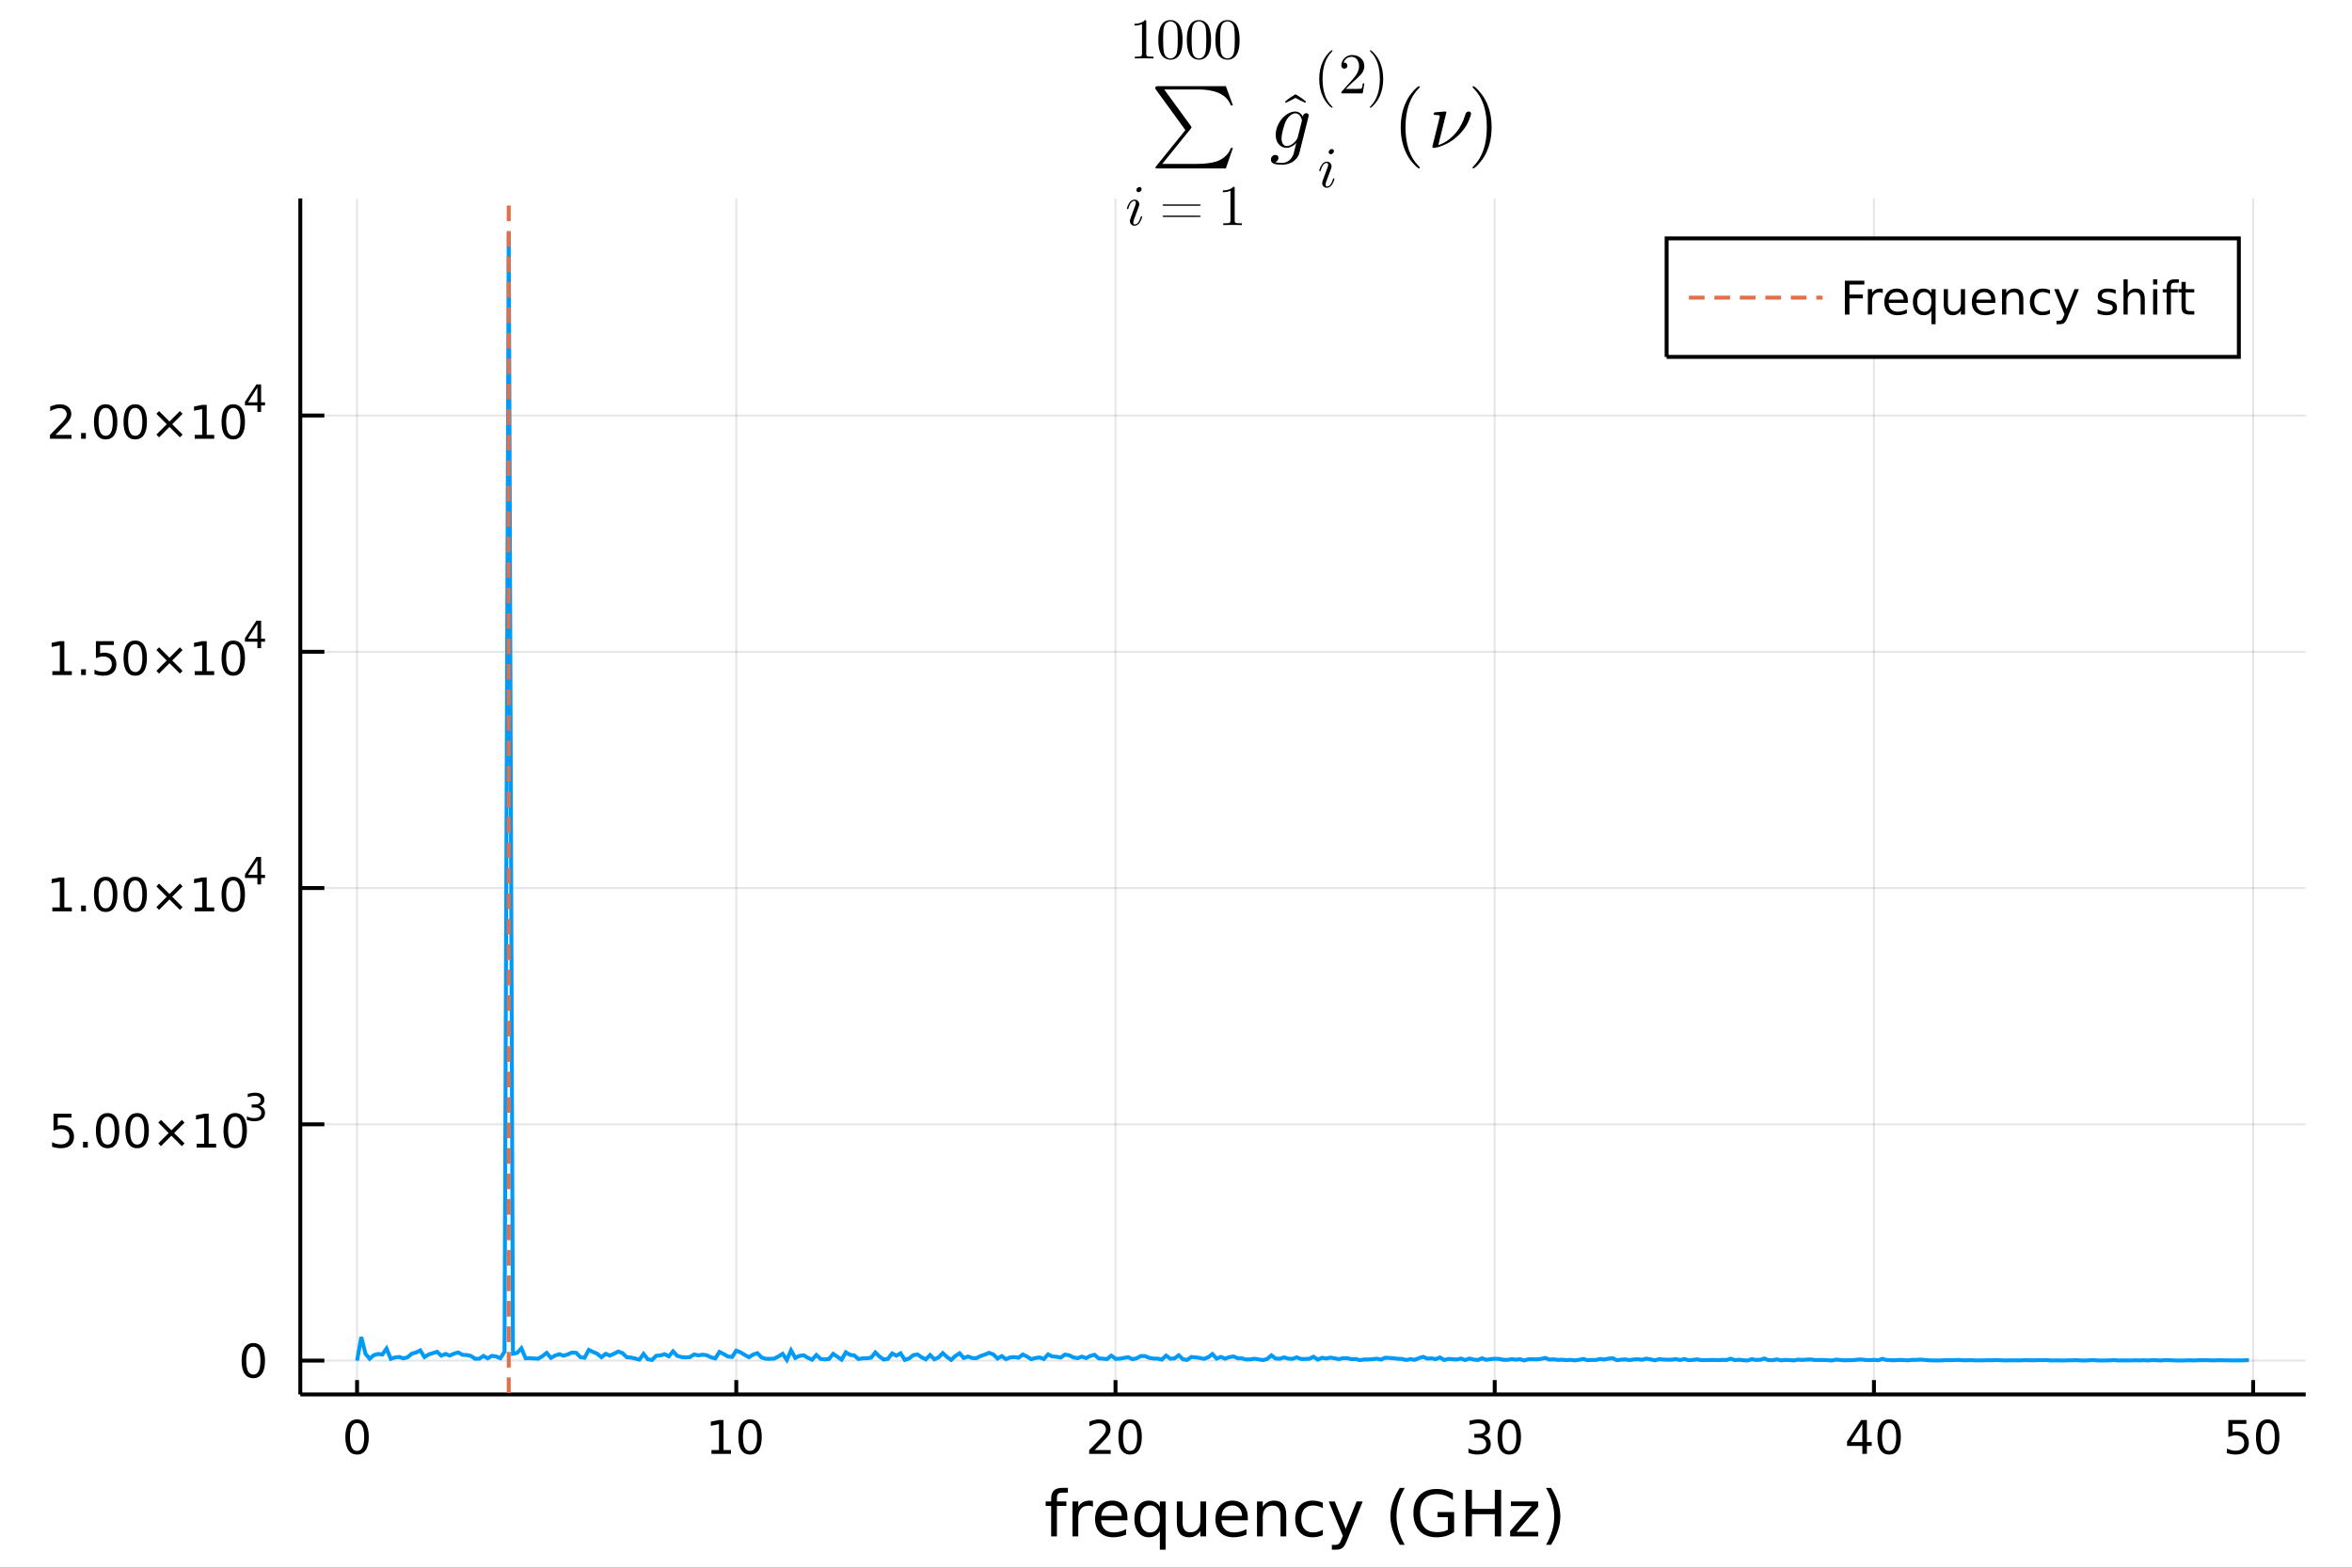 <?xml version="1.0" encoding="utf-8"?>
<svg xmlns="http://www.w3.org/2000/svg" xmlns:xlink="http://www.w3.org/1999/xlink" width="600" height="400" viewBox="0 0 2400 1600">
<rect x="0" y="0" width="2400" height="1600" fill="#333333" stroke="none"/>
<defs>
  <clipPath id="clip510">
    <rect x="0" y="0" width="2400" height="1600"/>
  </clipPath>
</defs>
<path clip-path="url(#clip510)" d="
M0 1600 L2400 1600 L2400 0 L0 0  Z
  " fill="#ffffff" fill-rule="evenodd" fill-opacity="1"/>
<defs>
  <clipPath id="clip511">
    <rect x="480" y="0" width="1681" height="1600"/>
  </clipPath>
</defs>
<defs>
  <clipPath id="clip512">
    <rect x="140" y="142" width="2213" height="1281"/>
  </clipPath>
</defs>
<path clip-path="url(#clip510)" d="
M306.435 1423.18 L2352.76 1423.18 L2352.76 202.606 L306.435 202.606  Z
  " fill="#ffffff" fill-rule="evenodd" fill-opacity="1"/>
<defs>
  <clipPath id="clip513">
    <rect x="306" y="202" width="2047" height="1222"/>
  </clipPath>
</defs>
<polyline clip-path="url(#clip513)" style="stroke:#000000; stroke-width:2; stroke-opacity:0.1; fill:none" points="
  364.35,1423.18 364.35,202.606 
  "/>
<polyline clip-path="url(#clip513)" style="stroke:#000000; stroke-width:2; stroke-opacity:0.1; fill:none" points="
  751.308,1423.18 751.308,202.606 
  "/>
<polyline clip-path="url(#clip513)" style="stroke:#000000; stroke-width:2; stroke-opacity:0.1; fill:none" points="
  1138.27,1423.18 1138.27,202.606 
  "/>
<polyline clip-path="url(#clip513)" style="stroke:#000000; stroke-width:2; stroke-opacity:0.1; fill:none" points="
  1525.22,1423.18 1525.22,202.606 
  "/>
<polyline clip-path="url(#clip513)" style="stroke:#000000; stroke-width:2; stroke-opacity:0.1; fill:none" points="
  1912.18,1423.18 1912.18,202.606 
  "/>
<polyline clip-path="url(#clip513)" style="stroke:#000000; stroke-width:2; stroke-opacity:0.1; fill:none" points="
  2299.14,1423.18 2299.14,202.606 
  "/>
<polyline clip-path="url(#clip510)" style="stroke:#000000; stroke-width:4; stroke-opacity:1; fill:none" points="
  306.435,1423.18 2352.76,1423.18 
  "/>
<polyline clip-path="url(#clip510)" style="stroke:#000000; stroke-width:4; stroke-opacity:1; fill:none" points="
  364.35,1423.18 364.35,1408.53 
  "/>
<polyline clip-path="url(#clip510)" style="stroke:#000000; stroke-width:4; stroke-opacity:1; fill:none" points="
  751.308,1423.18 751.308,1408.53 
  "/>
<polyline clip-path="url(#clip510)" style="stroke:#000000; stroke-width:4; stroke-opacity:1; fill:none" points="
  1138.27,1423.18 1138.27,1408.53 
  "/>
<polyline clip-path="url(#clip510)" style="stroke:#000000; stroke-width:4; stroke-opacity:1; fill:none" points="
  1525.22,1423.18 1525.22,1408.53 
  "/>
<polyline clip-path="url(#clip510)" style="stroke:#000000; stroke-width:4; stroke-opacity:1; fill:none" points="
  1912.18,1423.18 1912.18,1408.53 
  "/>
<polyline clip-path="url(#clip510)" style="stroke:#000000; stroke-width:4; stroke-opacity:1; fill:none" points="
  2299.14,1423.18 2299.14,1408.53 
  "/>
<path clip-path="url(#clip510)" d="M 0 0 M364.35 1452.37 Q360.739 1452.37 358.91 1455.94 Q357.105 1459.48 357.105 1466.61 Q357.105 1473.71 358.91 1477.28 Q360.739 1480.82 364.35 1480.82 Q367.984 1480.82 369.79 1477.28 Q371.619 1473.71 371.619 1466.61 Q371.619 1459.48 369.79 1455.94 Q367.984 1452.37 364.35 1452.37 M364.35 1448.67 Q370.16 1448.67 373.216 1453.27 Q376.295 1457.86 376.295 1466.61 Q376.295 1475.33 373.216 1479.94 Q370.16 1484.52 364.35 1484.52 Q358.54 1484.52 355.461 1479.94 Q352.406 1475.33 352.406 1466.61 Q352.406 1457.86 355.461 1453.27 Q358.54 1448.67 364.35 1448.67 Z" fill="#000000" fill-rule="evenodd" fill-opacity="1" /><path clip-path="url(#clip510)" d="M 0 0 M725.996 1479.92 L733.635 1479.92 L733.635 1453.55 L725.325 1455.22 L725.325 1450.96 L733.588 1449.29 L738.264 1449.29 L738.264 1479.92 L745.903 1479.92 L745.903 1483.85 L725.996 1483.85 L725.996 1479.92 Z" fill="#000000" fill-rule="evenodd" fill-opacity="1" /><path clip-path="url(#clip510)" d="M 0 0 M765.348 1452.37 Q761.736 1452.37 759.908 1455.94 Q758.102 1459.48 758.102 1466.61 Q758.102 1473.71 759.908 1477.28 Q761.736 1480.82 765.348 1480.82 Q768.982 1480.82 770.787 1477.28 Q772.616 1473.71 772.616 1466.61 Q772.616 1459.48 770.787 1455.94 Q768.982 1452.37 765.348 1452.37 M765.348 1448.67 Q771.158 1448.67 774.213 1453.27 Q777.292 1457.86 777.292 1466.61 Q777.292 1475.33 774.213 1479.94 Q771.158 1484.52 765.348 1484.52 Q759.537 1484.52 756.459 1479.94 Q753.403 1475.33 753.403 1466.61 Q753.403 1457.86 756.459 1453.27 Q759.537 1448.67 765.348 1448.67 Z" fill="#000000" fill-rule="evenodd" fill-opacity="1" /><path clip-path="url(#clip510)" d="M 0 0 M1117.04 1479.92 L1133.36 1479.92 L1133.36 1483.85 L1111.41 1483.85 L1111.41 1479.92 Q1114.08 1477.16 1118.66 1472.53 Q1123.27 1467.88 1124.45 1466.54 Q1126.69 1464.01 1127.57 1462.28 Q1128.47 1460.52 1128.47 1458.83 Q1128.47 1456.07 1126.53 1454.34 Q1124.61 1452.6 1121.51 1452.6 Q1119.31 1452.6 1116.85 1453.37 Q1114.42 1454.13 1111.65 1455.68 L1111.65 1450.96 Q1114.47 1449.82 1116.92 1449.25 Q1119.38 1448.67 1121.41 1448.67 Q1126.78 1448.67 1129.98 1451.35 Q1133.17 1454.04 1133.17 1458.53 Q1133.17 1460.66 1132.36 1462.58 Q1131.58 1464.48 1129.47 1467.07 Q1128.89 1467.74 1125.79 1470.96 Q1122.69 1474.15 1117.04 1479.92 Z" fill="#000000" fill-rule="evenodd" fill-opacity="1" /><path clip-path="url(#clip510)" d="M 0 0 M1153.17 1452.37 Q1149.56 1452.37 1147.73 1455.94 Q1145.93 1459.48 1145.93 1466.61 Q1145.93 1473.71 1147.73 1477.28 Q1149.56 1480.82 1153.17 1480.82 Q1156.81 1480.82 1158.61 1477.28 Q1160.44 1473.71 1160.44 1466.61 Q1160.44 1459.48 1158.61 1455.94 Q1156.81 1452.37 1153.17 1452.37 M1153.17 1448.67 Q1158.98 1448.67 1162.04 1453.27 Q1165.12 1457.86 1165.12 1466.61 Q1165.12 1475.33 1162.04 1479.94 Q1158.98 1484.52 1153.17 1484.52 Q1147.36 1484.52 1144.28 1479.94 Q1141.23 1475.33 1141.23 1466.61 Q1141.23 1457.86 1144.28 1453.27 Q1147.36 1448.67 1153.17 1448.67 Z" fill="#000000" fill-rule="evenodd" fill-opacity="1" /><path clip-path="url(#clip510)" d="M 0 0 M1514.07 1465.22 Q1517.42 1465.94 1519.3 1468.2 Q1521.2 1470.47 1521.2 1473.81 Q1521.2 1478.92 1517.68 1481.72 Q1514.16 1484.52 1507.68 1484.52 Q1505.5 1484.52 1503.19 1484.08 Q1500.9 1483.67 1498.44 1482.81 L1498.44 1478.3 Q1500.39 1479.43 1502.7 1480.01 Q1505.02 1480.59 1507.54 1480.59 Q1511.94 1480.59 1514.23 1478.85 Q1516.54 1477.12 1516.54 1473.81 Q1516.54 1470.75 1514.39 1469.04 Q1512.26 1467.3 1508.44 1467.3 L1504.41 1467.3 L1504.41 1463.46 L1508.63 1463.46 Q1512.08 1463.46 1513.91 1462.09 Q1515.73 1460.7 1515.73 1458.11 Q1515.73 1455.45 1513.84 1454.04 Q1511.96 1452.6 1508.44 1452.6 Q1506.52 1452.6 1504.32 1453.02 Q1502.12 1453.44 1499.48 1454.31 L1499.48 1450.15 Q1502.15 1449.41 1504.46 1449.04 Q1506.8 1448.67 1508.86 1448.67 Q1514.18 1448.67 1517.28 1451.1 Q1520.39 1453.5 1520.39 1457.63 Q1520.39 1460.5 1518.74 1462.49 Q1517.1 1464.45 1514.07 1465.22 Z" fill="#000000" fill-rule="evenodd" fill-opacity="1" /><path clip-path="url(#clip510)" d="M 0 0 M1540.06 1452.37 Q1536.45 1452.37 1534.62 1455.94 Q1532.82 1459.48 1532.82 1466.61 Q1532.82 1473.71 1534.62 1477.28 Q1536.45 1480.82 1540.06 1480.82 Q1543.7 1480.82 1545.5 1477.28 Q1547.33 1473.71 1547.33 1466.61 Q1547.33 1459.48 1545.5 1455.94 Q1543.7 1452.37 1540.06 1452.37 M1540.06 1448.67 Q1545.87 1448.67 1548.93 1453.27 Q1552.01 1457.86 1552.01 1466.61 Q1552.01 1475.33 1548.93 1479.94 Q1545.87 1484.52 1540.06 1484.52 Q1534.25 1484.52 1531.17 1479.94 Q1528.12 1475.33 1528.12 1466.61 Q1528.12 1457.86 1531.17 1453.27 Q1534.25 1448.67 1540.06 1448.67 Z" fill="#000000" fill-rule="evenodd" fill-opacity="1" /><path clip-path="url(#clip510)" d="M 0 0 M1900.35 1453.37 L1888.55 1471.81 L1900.35 1471.81 L1900.35 1453.37 M1899.13 1449.29 L1905.01 1449.29 L1905.01 1471.81 L1909.94 1471.81 L1909.94 1475.7 L1905.01 1475.7 L1905.01 1483.85 L1900.35 1483.85 L1900.35 1475.7 L1884.75 1475.7 L1884.75 1471.19 L1899.13 1449.29 Z" fill="#000000" fill-rule="evenodd" fill-opacity="1" /><path clip-path="url(#clip510)" d="M 0 0 M1927.67 1452.37 Q1924.06 1452.37 1922.23 1455.94 Q1920.42 1459.48 1920.42 1466.61 Q1920.42 1473.71 1922.23 1477.28 Q1924.06 1480.82 1927.67 1480.82 Q1931.3 1480.82 1933.11 1477.28 Q1934.94 1473.71 1934.94 1466.61 Q1934.94 1459.48 1933.11 1455.94 Q1931.3 1452.37 1927.67 1452.37 M1927.67 1448.67 Q1933.48 1448.67 1936.53 1453.27 Q1939.61 1457.86 1939.61 1466.61 Q1939.61 1475.33 1936.53 1479.94 Q1933.48 1484.52 1927.67 1484.52 Q1921.86 1484.52 1918.78 1479.94 Q1915.72 1475.33 1915.72 1466.61 Q1915.72 1457.86 1918.78 1453.27 Q1921.86 1448.67 1927.67 1448.67 Z" fill="#000000" fill-rule="evenodd" fill-opacity="1" /><path clip-path="url(#clip510)" d="M 0 0 M2273.84 1449.29 L2292.2 1449.29 L2292.2 1453.23 L2278.12 1453.23 L2278.12 1461.7 Q2279.14 1461.35 2280.16 1461.19 Q2281.18 1461 2282.2 1461 Q2287.98 1461 2291.36 1464.18 Q2294.74 1467.35 2294.74 1472.76 Q2294.74 1478.34 2291.27 1481.44 Q2287.8 1484.52 2281.48 1484.52 Q2279.3 1484.52 2277.03 1484.15 Q2274.79 1483.78 2272.38 1483.04 L2272.38 1478.34 Q2274.46 1479.48 2276.69 1480.03 Q2278.91 1480.59 2281.39 1480.59 Q2285.39 1480.59 2287.73 1478.48 Q2290.07 1476.38 2290.07 1472.76 Q2290.07 1469.15 2287.73 1467.05 Q2285.39 1464.94 2281.39 1464.94 Q2279.51 1464.94 2277.64 1465.36 Q2275.78 1465.77 2273.84 1466.65 L2273.84 1449.29 Z" fill="#000000" fill-rule="evenodd" fill-opacity="1" /><path clip-path="url(#clip510)" d="M 0 0 M2313.96 1452.37 Q2310.34 1452.37 2308.52 1455.94 Q2306.71 1459.48 2306.71 1466.61 Q2306.71 1473.71 2308.52 1477.28 Q2310.34 1480.82 2313.96 1480.82 Q2317.59 1480.82 2319.4 1477.28 Q2321.22 1473.71 2321.22 1466.61 Q2321.22 1459.48 2319.4 1455.94 Q2317.59 1452.37 2313.96 1452.37 M2313.96 1448.67 Q2319.77 1448.67 2322.82 1453.27 Q2325.9 1457.86 2325.9 1466.61 Q2325.9 1475.33 2322.82 1479.94 Q2319.77 1484.52 2313.96 1484.52 Q2308.15 1484.52 2305.07 1479.94 Q2302.01 1475.33 2302.01 1466.61 Q2302.01 1457.86 2305.07 1453.27 Q2308.15 1448.67 2313.96 1448.67 Z" fill="#000000" fill-rule="evenodd" fill-opacity="1" /><path clip-path="url(#clip510)" d="M 0 0 M1089.7 1518.52 L1089.7 1523.39 L1084.1 1523.39 Q1080.95 1523.39 1079.71 1524.66 Q1078.5 1525.93 1078.5 1529.24 L1078.5 1532.4 L1088.14 1532.4 L1088.14 1536.95 L1078.5 1536.95 L1078.5 1568.04 L1072.61 1568.04 L1072.61 1536.95 L1067.01 1536.95 L1067.01 1532.4 L1072.61 1532.4 L1072.61 1529.91 Q1072.61 1523.96 1075.38 1521.26 Q1078.15 1518.52 1084.17 1518.52 L1089.7 1518.52 Z" fill="#000000" fill-rule="evenodd" fill-opacity="1" /><path clip-path="url(#clip510)" d="M 0 0 M1115.26 1537.87 Q1114.28 1537.3 1113.1 1537.04 Q1111.95 1536.76 1110.55 1536.76 Q1105.59 1536.76 1102.91 1540 Q1100.27 1543.22 1100.27 1549.27 L1100.27 1568.04 L1094.38 1568.04 L1094.38 1532.4 L1100.27 1532.4 L1100.27 1537.93 Q1102.12 1534.69 1105.08 1533.13 Q1108.04 1531.54 1112.27 1531.54 Q1112.88 1531.54 1113.61 1531.63 Q1114.34 1531.7 1115.23 1531.85 L1115.26 1537.87 Z" fill="#000000" fill-rule="evenodd" fill-opacity="1" /><path clip-path="url(#clip510)" d="M 0 0 M1150.46 1548.76 L1150.46 1551.62 L1123.54 1551.62 Q1123.92 1557.67 1127.17 1560.85 Q1130.44 1564 1136.27 1564 Q1139.64 1564 1142.79 1563.17 Q1145.98 1562.35 1149.1 1560.69 L1149.1 1566.23 Q1145.95 1567.57 1142.63 1568.27 Q1139.32 1568.97 1135.92 1568.97 Q1127.39 1568.97 1122.39 1564 Q1117.43 1559.04 1117.43 1550.57 Q1117.43 1541.82 1122.14 1536.69 Q1126.88 1531.54 1134.9 1531.54 Q1142.09 1531.54 1146.26 1536.18 Q1150.46 1540.8 1150.46 1548.76 M1144.61 1547.04 Q1144.54 1542.23 1141.9 1539.37 Q1139.29 1536.5 1134.96 1536.5 Q1130.06 1536.5 1127.1 1539.27 Q1124.17 1542.04 1123.73 1547.07 L1144.61 1547.04 Z" fill="#000000" fill-rule="evenodd" fill-opacity="1" /><path clip-path="url(#clip510)" d="M 0 0 M1163.58 1550.25 Q1163.58 1556.71 1166.22 1560.4 Q1168.89 1564.07 1173.54 1564.07 Q1178.19 1564.07 1180.86 1560.4 Q1183.53 1556.71 1183.53 1550.25 Q1183.53 1543.79 1180.86 1540.13 Q1178.19 1536.44 1173.54 1536.44 Q1168.89 1536.44 1166.22 1540.13 Q1163.58 1543.79 1163.58 1550.25 M1183.53 1562.7 Q1181.69 1565.88 1178.86 1567.44 Q1176.05 1568.97 1172.11 1568.97 Q1165.65 1568.97 1161.57 1563.81 Q1157.53 1558.65 1157.53 1550.25 Q1157.53 1541.85 1161.57 1536.69 Q1165.65 1531.54 1172.11 1531.54 Q1176.05 1531.54 1178.86 1533.1 Q1181.69 1534.62 1183.53 1537.81 L1183.53 1532.4 L1189.39 1532.4 L1189.39 1581.6 L1183.53 1581.6 L1183.53 1562.7 Z" fill="#000000" fill-rule="evenodd" fill-opacity="1" /><path clip-path="url(#clip510)" d="M 0 0 M1200.85 1553.98 L1200.85 1532.4 L1206.71 1532.4 L1206.71 1553.75 Q1206.71 1558.81 1208.68 1561.36 Q1210.65 1563.87 1214.6 1563.87 Q1219.34 1563.87 1222.08 1560.85 Q1224.85 1557.83 1224.85 1552.61 L1224.85 1532.4 L1230.7 1532.4 L1230.7 1568.04 L1224.85 1568.04 L1224.85 1562.57 Q1222.72 1565.82 1219.88 1567.41 Q1217.08 1568.97 1213.36 1568.97 Q1207.21 1568.97 1204.03 1565.15 Q1200.85 1561.33 1200.85 1553.98 M1215.59 1531.54 L1215.59 1531.54 Z" fill="#000000" fill-rule="evenodd" fill-opacity="1" /><path clip-path="url(#clip510)" d="M 0 0 M1273.26 1548.76 L1273.26 1551.62 L1246.33 1551.62 Q1246.71 1557.67 1249.96 1560.85 Q1253.24 1564 1259.06 1564 Q1262.44 1564 1265.59 1563.17 Q1268.77 1562.35 1271.89 1560.69 L1271.89 1566.23 Q1268.74 1567.57 1265.43 1568.27 Q1262.12 1568.97 1258.71 1568.97 Q1250.18 1568.97 1245.19 1564 Q1240.22 1559.04 1240.22 1550.57 Q1240.22 1541.82 1244.93 1536.69 Q1249.67 1531.54 1257.69 1531.54 Q1264.89 1531.54 1269.06 1536.18 Q1273.26 1540.8 1273.26 1548.76 M1267.4 1547.04 Q1267.34 1542.23 1264.7 1539.37 Q1262.09 1536.5 1257.76 1536.5 Q1252.86 1536.5 1249.9 1539.27 Q1246.97 1542.04 1246.52 1547.07 L1267.4 1547.04 Z" fill="#000000" fill-rule="evenodd" fill-opacity="1" /><path clip-path="url(#clip510)" d="M 0 0 M1312.5 1546.53 L1312.5 1568.04 L1306.65 1568.04 L1306.65 1546.72 Q1306.65 1541.66 1304.67 1539.14 Q1302.7 1536.63 1298.75 1536.63 Q1294.01 1536.63 1291.27 1539.65 Q1288.54 1542.68 1288.54 1547.9 L1288.54 1568.04 L1282.65 1568.04 L1282.65 1532.4 L1288.54 1532.4 L1288.54 1537.93 Q1290.64 1534.72 1293.47 1533.13 Q1296.33 1531.54 1300.06 1531.54 Q1306.2 1531.54 1309.35 1535.36 Q1312.5 1539.14 1312.5 1546.53 Z" fill="#000000" fill-rule="evenodd" fill-opacity="1" /><path clip-path="url(#clip510)" d="M 0 0 M1349.84 1533.76 L1349.84 1539.24 Q1347.36 1537.87 1344.84 1537.2 Q1342.36 1536.5 1339.81 1536.5 Q1334.12 1536.5 1330.96 1540.13 Q1327.81 1543.73 1327.81 1550.25 Q1327.81 1556.78 1330.96 1560.4 Q1334.12 1564 1339.81 1564 Q1342.36 1564 1344.84 1563.33 Q1347.36 1562.63 1349.84 1561.26 L1349.84 1566.68 Q1347.39 1567.82 1344.75 1568.39 Q1342.14 1568.97 1339.18 1568.97 Q1331.12 1568.97 1326.38 1563.91 Q1321.64 1558.85 1321.64 1550.25 Q1321.64 1541.53 1326.41 1536.53 Q1331.22 1531.54 1339.56 1531.54 Q1342.26 1531.54 1344.84 1532.11 Q1347.42 1532.65 1349.84 1533.76 Z" fill="#000000" fill-rule="evenodd" fill-opacity="1" /><path clip-path="url(#clip510)" d="M 0 0 M1374.86 1571.35 Q1372.37 1577.72 1370.02 1579.66 Q1367.66 1581.6 1363.72 1581.6 L1359.04 1581.6 L1359.04 1576.7 L1362.47 1576.7 Q1364.89 1576.7 1366.23 1575.56 Q1367.57 1574.41 1369.19 1570.14 L1370.24 1567.47 L1355.82 1532.4 L1362.03 1532.4 L1373.17 1560.28 L1384.31 1532.4 L1390.52 1532.4 L1374.86 1571.35 Z" fill="#000000" fill-rule="evenodd" fill-opacity="1" /><path clip-path="url(#clip510)" d="M 0 0 M1433.39 1518.58 Q1429.12 1525.9 1427.05 1533.06 Q1424.99 1540.23 1424.99 1547.58 Q1424.99 1554.93 1427.05 1562.16 Q1429.16 1569.35 1433.39 1576.64 L1428.3 1576.64 Q1423.52 1569.16 1421.13 1561.93 Q1418.78 1554.71 1418.78 1547.58 Q1418.78 1540.48 1421.13 1533.29 Q1423.49 1526.09 1428.3 1518.58 L1433.39 1518.58 Z" fill="#000000" fill-rule="evenodd" fill-opacity="1" /><path clip-path="url(#clip510)" d="M 0 0 M1477.41 1561.26 L1477.41 1548.5 L1466.9 1548.5 L1466.9 1543.22 L1483.77 1543.22 L1483.77 1563.62 Q1480.05 1566.26 1475.56 1567.63 Q1471.07 1568.97 1465.98 1568.97 Q1454.84 1568.97 1448.54 1562.47 Q1442.27 1555.95 1442.27 1544.33 Q1442.27 1532.68 1448.54 1526.19 Q1454.84 1519.66 1465.98 1519.66 Q1470.63 1519.66 1474.8 1520.81 Q1479 1521.96 1482.53 1524.18 L1482.53 1531.03 Q1478.97 1528 1474.96 1526.48 Q1470.95 1524.95 1466.52 1524.95 Q1457.8 1524.95 1453.41 1529.82 Q1449.05 1534.69 1449.05 1544.33 Q1449.05 1553.94 1453.41 1558.81 Q1457.8 1563.68 1466.52 1563.68 Q1469.93 1563.68 1472.6 1563.11 Q1475.27 1562.51 1477.41 1561.26 Z" fill="#000000" fill-rule="evenodd" fill-opacity="1" /><path clip-path="url(#clip510)" d="M 0 0 M1495.52 1520.52 L1501.95 1520.52 L1501.95 1540 L1525.31 1540 L1525.31 1520.52 L1531.74 1520.52 L1531.74 1568.04 L1525.31 1568.04 L1525.31 1545.41 L1501.95 1545.41 L1501.95 1568.04 L1495.52 1568.04 L1495.52 1520.52 Z" fill="#000000" fill-rule="evenodd" fill-opacity="1" /><path clip-path="url(#clip510)" d="M 0 0 M1541.73 1532.4 L1569.55 1532.4 L1569.55 1537.74 L1547.53 1563.37 L1569.55 1563.37 L1569.55 1568.04 L1540.94 1568.04 L1540.94 1562.7 L1562.96 1537.07 L1541.73 1537.07 L1541.73 1532.4 Z" fill="#000000" fill-rule="evenodd" fill-opacity="1" /><path clip-path="url(#clip510)" d="M 0 0 M1577.57 1518.58 L1582.66 1518.58 Q1587.44 1526.09 1589.79 1533.29 Q1592.18 1540.48 1592.18 1547.58 Q1592.18 1554.71 1589.79 1561.93 Q1587.44 1569.16 1582.66 1576.64 L1577.57 1576.64 Q1581.8 1569.35 1583.87 1562.16 Q1585.97 1554.93 1585.97 1547.58 Q1585.97 1540.23 1583.87 1533.06 Q1581.8 1525.9 1577.57 1518.58 Z" fill="#000000" fill-rule="evenodd" fill-opacity="1" /><polyline clip-path="url(#clip513)" style="stroke:#000000; stroke-width:2; stroke-opacity:0.1; fill:none" points="
  306.435,1388.64 2352.76,1388.64 
  "/>
<polyline clip-path="url(#clip513)" style="stroke:#000000; stroke-width:2; stroke-opacity:0.1; fill:none" points="
  306.435,1147.5 2352.76,1147.5 
  "/>
<polyline clip-path="url(#clip513)" style="stroke:#000000; stroke-width:2; stroke-opacity:0.1; fill:none" points="
  306.435,906.355 2352.76,906.355 
  "/>
<polyline clip-path="url(#clip513)" style="stroke:#000000; stroke-width:2; stroke-opacity:0.1; fill:none" points="
  306.435,665.215 2352.76,665.215 
  "/>
<polyline clip-path="url(#clip513)" style="stroke:#000000; stroke-width:2; stroke-opacity:0.1; fill:none" points="
  306.435,424.075 2352.76,424.075 
  "/>
<polyline clip-path="url(#clip510)" style="stroke:#000000; stroke-width:4; stroke-opacity:1; fill:none" points="
  306.435,1423.18 306.435,202.606 
  "/>
<polyline clip-path="url(#clip510)" style="stroke:#000000; stroke-width:4; stroke-opacity:1; fill:none" points="
  306.435,1388.64 330.991,1388.64 
  "/>
<polyline clip-path="url(#clip510)" style="stroke:#000000; stroke-width:4; stroke-opacity:1; fill:none" points="
  306.435,1147.5 330.991,1147.5 
  "/>
<polyline clip-path="url(#clip510)" style="stroke:#000000; stroke-width:4; stroke-opacity:1; fill:none" points="
  306.435,906.355 330.991,906.355 
  "/>
<polyline clip-path="url(#clip510)" style="stroke:#000000; stroke-width:4; stroke-opacity:1; fill:none" points="
  306.435,665.215 330.991,665.215 
  "/>
<polyline clip-path="url(#clip510)" style="stroke:#000000; stroke-width:4; stroke-opacity:1; fill:none" points="
  306.435,424.075 330.991,424.075 
  "/>
<path clip-path="url(#clip510)" d="M 0 0 M258.491 1374.43 Q254.88 1374.43 253.051 1378 Q251.246 1381.54 251.246 1388.67 Q251.246 1395.78 253.051 1399.34 Q254.88 1402.88 258.491 1402.88 Q262.125 1402.88 263.931 1399.34 Q265.759 1395.78 265.759 1388.67 Q265.759 1381.54 263.931 1378 Q262.125 1374.43 258.491 1374.43 M258.491 1370.73 Q264.301 1370.73 267.357 1375.34 Q270.435 1379.92 270.435 1388.67 Q270.435 1397.4 267.357 1402 Q264.301 1406.59 258.491 1406.59 Q252.681 1406.59 249.602 1402 Q246.547 1397.4 246.547 1388.67 Q246.547 1379.92 249.602 1375.34 Q252.681 1370.73 258.491 1370.73 Z" fill="#000000" fill-rule="evenodd" fill-opacity="1" /><path clip-path="url(#clip510)" d="M 0 0 M54.611 1136.66 L72.967 1136.66 L72.967 1140.6 L58.893 1140.6 L58.893 1149.07 Q59.911 1148.72 60.93 1148.56 Q61.948 1148.38 62.967 1148.38 Q68.754 1148.38 72.133 1151.55 Q75.513 1154.72 75.513 1160.14 Q75.513 1165.71 72.041 1168.82 Q68.569 1171.89 62.249 1171.89 Q60.073 1171.89 57.805 1171.52 Q55.559 1171.15 53.152 1170.41 L53.152 1165.71 Q55.235 1166.85 57.458 1167.4 Q59.68 1167.96 62.157 1167.96 Q66.161 1167.96 68.499 1165.85 Q70.837 1163.75 70.837 1160.14 Q70.837 1156.52 68.499 1154.42 Q66.161 1152.31 62.157 1152.31 Q60.282 1152.31 58.407 1152.73 Q56.555 1153.14 54.611 1154.02 L54.611 1136.66 Z" fill="#000000" fill-rule="evenodd" fill-opacity="1" /><path clip-path="url(#clip510)" d="M 0 0 M84.726 1165.34 L89.61 1165.34 L89.61 1171.22 L84.726 1171.22 L84.726 1165.34 Z" fill="#000000" fill-rule="evenodd" fill-opacity="1" /><path clip-path="url(#clip510)" d="M 0 0 M109.795 1139.74 Q106.184 1139.74 104.356 1143.31 Q102.55 1146.85 102.55 1153.98 Q102.55 1161.08 104.356 1164.65 Q106.184 1168.19 109.795 1168.19 Q113.43 1168.19 115.235 1164.65 Q117.064 1161.08 117.064 1153.98 Q117.064 1146.85 115.235 1143.31 Q113.43 1139.74 109.795 1139.74 M109.795 1136.04 Q115.605 1136.04 118.661 1140.64 Q121.74 1145.23 121.74 1153.98 Q121.74 1162.7 118.661 1167.31 Q115.605 1171.89 109.795 1171.89 Q103.985 1171.89 100.906 1167.31 Q97.851 1162.7 97.851 1153.98 Q97.851 1145.23 100.906 1140.64 Q103.985 1136.04 109.795 1136.04 Z" fill="#000000" fill-rule="evenodd" fill-opacity="1" /><path clip-path="url(#clip510)" d="M 0 0 M139.957 1139.74 Q136.346 1139.74 134.517 1143.31 Q132.712 1146.85 132.712 1153.98 Q132.712 1161.08 134.517 1164.65 Q136.346 1168.19 139.957 1168.19 Q143.591 1168.19 145.397 1164.65 Q147.226 1161.08 147.226 1153.98 Q147.226 1146.85 145.397 1143.31 Q143.591 1139.74 139.957 1139.74 M139.957 1136.04 Q145.767 1136.04 148.823 1140.64 Q151.902 1145.23 151.902 1153.98 Q151.902 1162.7 148.823 1167.31 Q145.767 1171.89 139.957 1171.89 Q134.147 1171.89 131.068 1167.31 Q128.013 1162.7 128.013 1153.98 Q128.013 1145.23 131.068 1140.64 Q134.147 1136.04 139.957 1136.04 Z" fill="#000000" fill-rule="evenodd" fill-opacity="1" /><path clip-path="url(#clip510)" d="M 0 0 M188.29 1145.76 L177.712 1156.39 L188.29 1166.96 L185.536 1169.76 L174.911 1159.14 L164.286 1169.76 L161.554 1166.96 L172.11 1156.39 L161.554 1145.76 L164.286 1142.96 L174.911 1153.58 L185.536 1142.96 L188.29 1145.76 Z" fill="#000000" fill-rule="evenodd" fill-opacity="1" /><path clip-path="url(#clip510)" d="M 0 0 M200.651 1167.29 L208.29 1167.29 L208.29 1140.92 L199.98 1142.59 L199.98 1138.33 L208.244 1136.66 L212.92 1136.66 L212.92 1167.29 L220.559 1167.29 L220.559 1171.22 L200.651 1171.22 L200.651 1167.29 Z" fill="#000000" fill-rule="evenodd" fill-opacity="1" /><path clip-path="url(#clip510)" d="M 0 0 M240.003 1139.74 Q236.392 1139.74 234.563 1143.31 Q232.758 1146.85 232.758 1153.98 Q232.758 1161.08 234.563 1164.65 Q236.392 1168.19 240.003 1168.19 Q243.637 1168.19 245.443 1164.65 Q247.271 1161.08 247.271 1153.98 Q247.271 1146.85 245.443 1143.31 Q243.637 1139.74 240.003 1139.74 M240.003 1136.04 Q245.813 1136.04 248.869 1140.64 Q251.947 1145.23 251.947 1153.98 Q251.947 1162.7 248.869 1167.31 Q245.813 1171.89 240.003 1171.89 Q234.193 1171.89 231.114 1167.31 Q228.059 1162.7 228.059 1153.98 Q228.059 1145.23 231.114 1140.64 Q234.193 1136.04 240.003 1136.04 Z" fill="#000000" fill-rule="evenodd" fill-opacity="1" /><path clip-path="url(#clip510)" d="M 0 0 M264.643 1128.67 Q267.37 1129.26 268.893 1131.1 Q270.435 1132.94 270.435 1135.65 Q270.435 1139.81 267.577 1142.08 Q264.718 1144.36 259.452 1144.36 Q257.684 1144.36 255.803 1144 Q253.941 1143.66 251.947 1142.97 L251.947 1139.3 Q253.527 1140.22 255.408 1140.69 Q257.289 1141.16 259.339 1141.16 Q262.912 1141.16 264.774 1139.75 Q266.655 1138.34 266.655 1135.65 Q266.655 1133.17 264.906 1131.78 Q263.176 1130.36 260.072 1130.36 L256.8 1130.36 L256.8 1127.24 L260.223 1127.24 Q263.025 1127.24 264.511 1126.13 Q265.997 1125 265.997 1122.9 Q265.997 1120.74 264.455 1119.59 Q262.931 1118.42 260.072 1118.42 Q258.511 1118.42 256.725 1118.76 Q254.938 1119.1 252.794 1119.81 L252.794 1116.43 Q254.957 1115.83 256.837 1115.53 Q258.737 1115.22 260.411 1115.22 Q264.737 1115.22 267.257 1117.2 Q269.777 1119.16 269.777 1122.5 Q269.777 1124.84 268.442 1126.45 Q267.106 1128.05 264.643 1128.67 Z" fill="#000000" fill-rule="evenodd" fill-opacity="1" /><path clip-path="url(#clip510)" d="M 0 0 M53.4 926.148 L61.038 926.148 L61.038 899.782 L52.728 901.449 L52.728 897.19 L60.992 895.523 L65.668 895.523 L65.668 926.148 L73.307 926.148 L73.307 930.083 L53.4 930.083 L53.4 926.148 Z" fill="#000000" fill-rule="evenodd" fill-opacity="1" /><path clip-path="url(#clip510)" d="M 0 0 M82.751 924.203 L87.635 924.203 L87.635 930.083 L82.751 930.083 L82.751 924.203 Z" fill="#000000" fill-rule="evenodd" fill-opacity="1" /><path clip-path="url(#clip510)" d="M 0 0 M107.821 898.602 Q104.209 898.602 102.381 902.166 Q100.575 905.708 100.575 912.838 Q100.575 919.944 102.381 923.509 Q104.209 927.051 107.821 927.051 Q111.455 927.051 113.26 923.509 Q115.089 919.944 115.089 912.838 Q115.089 905.708 113.26 902.166 Q111.455 898.602 107.821 898.602 M107.821 894.898 Q113.631 894.898 116.686 899.504 Q119.765 904.088 119.765 912.838 Q119.765 921.564 116.686 926.171 Q113.631 930.754 107.821 930.754 Q102.01 930.754 98.932 926.171 Q95.876 921.564 95.876 912.838 Q95.876 904.088 98.932 899.504 Q102.01 894.898 107.821 894.898 Z" fill="#000000" fill-rule="evenodd" fill-opacity="1" /><path clip-path="url(#clip510)" d="M 0 0 M137.982 898.602 Q134.371 898.602 132.543 902.166 Q130.737 905.708 130.737 912.838 Q130.737 919.944 132.543 923.509 Q134.371 927.051 137.982 927.051 Q141.617 927.051 143.422 923.509 Q145.251 919.944 145.251 912.838 Q145.251 905.708 143.422 902.166 Q141.617 898.602 137.982 898.602 M137.982 894.898 Q143.793 894.898 146.848 899.504 Q149.927 904.088 149.927 912.838 Q149.927 921.564 146.848 926.171 Q143.793 930.754 137.982 930.754 Q132.172 930.754 129.094 926.171 Q126.038 921.564 126.038 912.838 Q126.038 904.088 129.094 899.504 Q132.172 894.898 137.982 894.898 Z" fill="#000000" fill-rule="evenodd" fill-opacity="1" /><path clip-path="url(#clip510)" d="M 0 0 M186.315 904.62 L175.737 915.245 L186.315 925.824 L183.561 928.625 L172.936 918 L162.311 928.625 L159.58 925.824 L170.135 915.245 L159.58 904.62 L162.311 901.819 L172.936 912.444 L183.561 901.819 L186.315 904.62 Z" fill="#000000" fill-rule="evenodd" fill-opacity="1" /><path clip-path="url(#clip510)" d="M 0 0 M198.677 926.148 L206.315 926.148 L206.315 899.782 L198.005 901.449 L198.005 897.19 L206.269 895.523 L210.945 895.523 L210.945 926.148 L218.584 926.148 L218.584 930.083 L198.677 930.083 L198.677 926.148 Z" fill="#000000" fill-rule="evenodd" fill-opacity="1" /><path clip-path="url(#clip510)" d="M 0 0 M238.028 898.602 Q234.417 898.602 232.588 902.166 Q230.783 905.708 230.783 912.838 Q230.783 919.944 232.588 923.509 Q234.417 927.051 238.028 927.051 Q241.662 927.051 243.468 923.509 Q245.297 919.944 245.297 912.838 Q245.297 905.708 243.468 902.166 Q241.662 898.602 238.028 898.602 M238.028 894.898 Q243.838 894.898 246.894 899.504 Q249.973 904.088 249.973 912.838 Q249.973 921.564 246.894 926.171 Q243.838 930.754 238.028 930.754 Q232.218 930.754 229.139 926.171 Q226.084 921.564 226.084 912.838 Q226.084 904.088 229.139 899.504 Q232.218 894.898 238.028 894.898 Z" fill="#000000" fill-rule="evenodd" fill-opacity="1" /><path clip-path="url(#clip510)" d="M 0 0 M262.649 877.903 L253.057 892.893 L262.649 892.893 L262.649 877.903 M261.652 874.593 L266.429 874.593 L266.429 892.893 L270.435 892.893 L270.435 896.052 L266.429 896.052 L266.429 902.673 L262.649 902.673 L262.649 896.052 L249.973 896.052 L249.973 892.385 L261.652 874.593 Z" fill="#000000" fill-rule="evenodd" fill-opacity="1" /><path clip-path="url(#clip510)" d="M 0 0 M53.4 685.008 L61.038 685.008 L61.038 658.642 L52.728 660.309 L52.728 656.05 L60.992 654.383 L65.668 654.383 L65.668 685.008 L73.307 685.008 L73.307 688.943 L53.4 688.943 L53.4 685.008 Z" fill="#000000" fill-rule="evenodd" fill-opacity="1" /><path clip-path="url(#clip510)" d="M 0 0 M82.751 683.063 L87.635 683.063 L87.635 688.943 L82.751 688.943 L82.751 683.063 Z" fill="#000000" fill-rule="evenodd" fill-opacity="1" /><path clip-path="url(#clip510)" d="M 0 0 M97.867 654.383 L116.223 654.383 L116.223 658.318 L102.149 658.318 L102.149 666.79 Q103.168 666.443 104.186 666.281 Q105.205 666.096 106.223 666.096 Q112.01 666.096 115.39 669.267 Q118.77 672.438 118.77 677.855 Q118.77 683.434 115.297 686.536 Q111.825 689.614 105.506 689.614 Q103.33 689.614 101.061 689.244 Q98.816 688.874 96.409 688.133 L96.409 683.434 Q98.492 684.568 100.714 685.124 Q102.936 685.679 105.413 685.679 Q109.418 685.679 111.756 683.573 Q114.094 681.466 114.094 677.855 Q114.094 674.244 111.756 672.138 Q109.418 670.031 105.413 670.031 Q103.538 670.031 101.663 670.448 Q99.811 670.864 97.867 671.744 L97.867 654.383 Z" fill="#000000" fill-rule="evenodd" fill-opacity="1" /><path clip-path="url(#clip510)" d="M 0 0 M137.982 657.462 Q134.371 657.462 132.543 661.026 Q130.737 664.568 130.737 671.698 Q130.737 678.804 132.543 682.369 Q134.371 685.911 137.982 685.911 Q141.617 685.911 143.422 682.369 Q145.251 678.804 145.251 671.698 Q145.251 664.568 143.422 661.026 Q141.617 657.462 137.982 657.462 M137.982 653.758 Q143.793 653.758 146.848 658.364 Q149.927 662.948 149.927 671.698 Q149.927 680.425 146.848 685.031 Q143.793 689.614 137.982 689.614 Q132.172 689.614 129.094 685.031 Q126.038 680.425 126.038 671.698 Q126.038 662.948 129.094 658.364 Q132.172 653.758 137.982 653.758 Z" fill="#000000" fill-rule="evenodd" fill-opacity="1" /><path clip-path="url(#clip510)" d="M 0 0 M186.315 663.48 L175.737 674.105 L186.315 684.684 L183.561 687.485 L172.936 676.86 L162.311 687.485 L159.58 684.684 L170.135 674.105 L159.58 663.48 L162.311 660.679 L172.936 671.304 L183.561 660.679 L186.315 663.48 Z" fill="#000000" fill-rule="evenodd" fill-opacity="1" /><path clip-path="url(#clip510)" d="M 0 0 M198.677 685.008 L206.315 685.008 L206.315 658.642 L198.005 660.309 L198.005 656.05 L206.269 654.383 L210.945 654.383 L210.945 685.008 L218.584 685.008 L218.584 688.943 L198.677 688.943 L198.677 685.008 Z" fill="#000000" fill-rule="evenodd" fill-opacity="1" /><path clip-path="url(#clip510)" d="M 0 0 M238.028 657.462 Q234.417 657.462 232.588 661.026 Q230.783 664.568 230.783 671.698 Q230.783 678.804 232.588 682.369 Q234.417 685.911 238.028 685.911 Q241.662 685.911 243.468 682.369 Q245.297 678.804 245.297 671.698 Q245.297 664.568 243.468 661.026 Q241.662 657.462 238.028 657.462 M238.028 653.758 Q243.838 653.758 246.894 658.364 Q249.973 662.948 249.973 671.698 Q249.973 680.425 246.894 685.031 Q243.838 689.614 238.028 689.614 Q232.218 689.614 229.139 685.031 Q226.084 680.425 226.084 671.698 Q226.084 662.948 229.139 658.364 Q232.218 653.758 238.028 653.758 Z" fill="#000000" fill-rule="evenodd" fill-opacity="1" /><path clip-path="url(#clip510)" d="M 0 0 M262.649 636.763 L253.057 651.753 L262.649 651.753 L262.649 636.763 M261.652 633.453 L266.429 633.453 L266.429 651.753 L270.435 651.753 L270.435 654.912 L266.429 654.912 L266.429 661.533 L262.649 661.533 L262.649 654.912 L249.973 654.912 L249.973 651.245 L261.652 633.453 Z" fill="#000000" fill-rule="evenodd" fill-opacity="1" /><path clip-path="url(#clip510)" d="M 0 0 M56.617 443.868 L72.936 443.868 L72.936 447.803 L50.992 447.803 L50.992 443.868 Q53.654 441.113 58.237 436.484 Q62.844 431.831 64.025 430.488 Q66.27 427.965 67.149 426.229 Q68.052 424.47 68.052 422.78 Q68.052 420.025 66.108 418.289 Q64.186 416.553 61.085 416.553 Q58.886 416.553 56.432 417.317 Q54.001 418.081 51.224 419.632 L51.224 414.91 Q54.048 413.775 56.501 413.197 Q58.955 412.618 60.992 412.618 Q66.362 412.618 69.557 415.303 Q72.751 417.988 72.751 422.479 Q72.751 424.609 71.941 426.53 Q71.154 428.428 69.048 431.021 Q68.469 431.692 65.367 434.91 Q62.265 438.104 56.617 443.868 Z" fill="#000000" fill-rule="evenodd" fill-opacity="1" /><path clip-path="url(#clip510)" d="M 0 0 M82.751 441.923 L87.635 441.923 L87.635 447.803 L82.751 447.803 L82.751 441.923 Z" fill="#000000" fill-rule="evenodd" fill-opacity="1" /><path clip-path="url(#clip510)" d="M 0 0 M107.821 416.322 Q104.209 416.322 102.381 419.886 Q100.575 423.428 100.575 430.558 Q100.575 437.664 102.381 441.229 Q104.209 444.771 107.821 444.771 Q111.455 444.771 113.26 441.229 Q115.089 437.664 115.089 430.558 Q115.089 423.428 113.26 419.886 Q111.455 416.322 107.821 416.322 M107.821 412.618 Q113.631 412.618 116.686 417.224 Q119.765 421.808 119.765 430.558 Q119.765 439.285 116.686 443.891 Q113.631 448.474 107.821 448.474 Q102.01 448.474 98.932 443.891 Q95.876 439.285 95.876 430.558 Q95.876 421.808 98.932 417.224 Q102.01 412.618 107.821 412.618 Z" fill="#000000" fill-rule="evenodd" fill-opacity="1" /><path clip-path="url(#clip510)" d="M 0 0 M137.982 416.322 Q134.371 416.322 132.543 419.886 Q130.737 423.428 130.737 430.558 Q130.737 437.664 132.543 441.229 Q134.371 444.771 137.982 444.771 Q141.617 444.771 143.422 441.229 Q145.251 437.664 145.251 430.558 Q145.251 423.428 143.422 419.886 Q141.617 416.322 137.982 416.322 M137.982 412.618 Q143.793 412.618 146.848 417.224 Q149.927 421.808 149.927 430.558 Q149.927 439.285 146.848 443.891 Q143.793 448.474 137.982 448.474 Q132.172 448.474 129.094 443.891 Q126.038 439.285 126.038 430.558 Q126.038 421.808 129.094 417.224 Q132.172 412.618 137.982 412.618 Z" fill="#000000" fill-rule="evenodd" fill-opacity="1" /><path clip-path="url(#clip510)" d="M 0 0 M186.315 422.34 L175.737 432.965 L186.315 443.544 L183.561 446.345 L172.936 435.72 L162.311 446.345 L159.58 443.544 L170.135 432.965 L159.58 422.34 L162.311 419.539 L172.936 430.164 L183.561 419.539 L186.315 422.34 Z" fill="#000000" fill-rule="evenodd" fill-opacity="1" /><path clip-path="url(#clip510)" d="M 0 0 M198.677 443.868 L206.315 443.868 L206.315 417.502 L198.005 419.169 L198.005 414.91 L206.269 413.243 L210.945 413.243 L210.945 443.868 L218.584 443.868 L218.584 447.803 L198.677 447.803 L198.677 443.868 Z" fill="#000000" fill-rule="evenodd" fill-opacity="1" /><path clip-path="url(#clip510)" d="M 0 0 M238.028 416.322 Q234.417 416.322 232.588 419.886 Q230.783 423.428 230.783 430.558 Q230.783 437.664 232.588 441.229 Q234.417 444.771 238.028 444.771 Q241.662 444.771 243.468 441.229 Q245.297 437.664 245.297 430.558 Q245.297 423.428 243.468 419.886 Q241.662 416.322 238.028 416.322 M238.028 412.618 Q243.838 412.618 246.894 417.224 Q249.973 421.808 249.973 430.558 Q249.973 439.285 246.894 443.891 Q243.838 448.474 238.028 448.474 Q232.218 448.474 229.139 443.891 Q226.084 439.285 226.084 430.558 Q226.084 421.808 229.139 417.224 Q232.218 412.618 238.028 412.618 Z" fill="#000000" fill-rule="evenodd" fill-opacity="1" /><path clip-path="url(#clip510)" d="M 0 0 M262.649 395.623 L253.057 410.613 L262.649 410.613 L262.649 395.623 M261.652 392.313 L266.429 392.313 L266.429 410.613 L270.435 410.613 L270.435 413.772 L266.429 413.772 L266.429 420.393 L262.649 420.393 L262.649 413.772 L249.973 413.772 L249.973 410.105 L261.652 392.313 Z" fill="#000000" fill-rule="evenodd" fill-opacity="1" /><path clip-path="url(#clip510)" d="M 0 0 M1258.08 150.994 L1250.87 171.898 L1181.27 171.898 Q1180.32 171.898 1179.95 171.857 Q1179.58 171.816 1179.3 171.611 Q1179.01 171.406 1179.01 170.955 Q1179.01 170.586 1179.75 169.644 L1209.55 132.794 L1178.93 90.657 Q1178.93 88.731 1179.26 88.362 Q1179.58 87.952 1181.27 87.952 L1250.87 87.952 L1258.08 107.586 L1255.99 107.586 Q1255.05 105.045 1253.53 102.913 Q1252.05 100.741 1250.33 99.183 Q1248.65 97.626 1246.44 96.396 Q1244.27 95.125 1242.22 94.346 Q1240.21 93.527 1237.71 92.953 Q1235.21 92.338 1233.2 92.051 Q1231.23 91.723 1228.77 91.559 Q1226.31 91.395 1224.75 91.354 Q1223.2 91.313 1221.23 91.313 L1187.99 91.313 L1215.25 128.736 Q1215.86 129.679 1215.86 129.925 Q1215.86 130.294 1215.08 131.278 L1185.98 167.266 L1221.64 167.266 Q1233.12 167.266 1241.11 164.848 Q1246.52 163.003 1250.46 159.355 Q1254.43 155.707 1255.99 150.994 L1258.08 150.994 Z" fill="#000000" fill-rule="evenodd" fill-opacity="1" /><path clip-path="url(#clip510)" d="M 0 0 M1164.93 192.981 Q1164.93 194.243 1163.89 195.19 Q1162.89 196.108 1161.8 196.108 Q1160.8 196.108 1160.16 195.505 Q1159.56 194.874 1159.56 193.985 Q1159.56 192.808 1160.57 191.833 Q1161.57 190.857 1162.75 190.857 Q1163.72 190.857 1164.32 191.46 Q1164.93 192.062 1164.93 192.981 M1165.44 221.3 Q1165.44 221.53 1165.19 222.448 Q1164.93 223.337 1164.3 224.714 Q1163.69 226.063 1162.86 227.325 Q1162.03 228.588 1160.65 229.477 Q1159.3 230.367 1157.75 230.367 Q1155.66 230.367 1154.28 228.99 Q1152.93 227.612 1152.93 225.547 Q1152.93 224.428 1154.28 220.841 Q1158.18 210.397 1158.33 209.967 Q1158.99 208.331 1158.99 206.896 Q1158.99 206.236 1158.84 205.835 Q1158.7 205.404 1158.41 205.261 Q1158.13 205.089 1157.96 205.06 Q1157.81 205.031 1157.52 205.031 Q1155.83 205.031 1154.25 206.753 Q1152.68 208.475 1151.59 212.319 Q1151.36 213.037 1151.21 213.209 Q1151.07 213.381 1150.64 213.381 Q1149.92 213.352 1149.92 212.778 Q1149.92 212.606 1150.12 211.946 Q1150.32 211.258 1150.7 210.225 Q1151.07 209.163 1151.73 208.073 Q1152.39 206.954 1153.19 205.978 Q1154.02 205.003 1155.2 204.371 Q1156.38 203.74 1157.7 203.74 Q1159.85 203.74 1161.17 205.146 Q1162.52 206.523 1162.52 208.561 Q1162.52 209.68 1161.74 211.659 Q1160.8 214.242 1160.45 215.074 L1158.16 221.243 Q1157.32 223.481 1157.07 224.169 Q1156.84 224.829 1156.64 225.633 Q1156.46 226.407 1156.46 227.125 Q1156.46 228.129 1156.78 228.588 Q1157.12 229.047 1157.87 229.047 Q1159.94 229.047 1161.46 227.01 Q1162.98 224.944 1163.87 221.788 Q1163.89 221.702 1163.92 221.558 Q1164.15 220.841 1164.38 220.755 Q1164.5 220.726 1164.73 220.726 Q1165.44 220.726 1165.44 221.3 Z" fill="#000000" fill-rule="evenodd" fill-opacity="1" /><path clip-path="url(#clip510)" d="M 0 0 M1186.28 220.784 Q1186.34 220.066 1187.46 220.066 L1223.47 220.066 Q1225.16 220.066 1225.19 220.726 Q1225.19 221.444 1223.58 221.415 L1187.86 221.415 Q1186.28 221.444 1186.28 220.784 M1186.28 209.307 Q1186.28 208.589 1187.51 208.618 L1223.41 208.618 Q1225.16 208.618 1225.19 209.307 Q1225.19 209.967 1223.7 209.967 L1187.46 209.967 Q1186.28 209.967 1186.28 209.307 Z" fill="#000000" fill-rule="evenodd" fill-opacity="1" /><path clip-path="url(#clip510)" d="M 0 0 M1247.84 196.165 L1247.84 194.329 Q1254.9 194.329 1258.54 190.57 Q1259.55 190.57 1259.72 190.8 Q1259.89 191.029 1259.89 192.091 L1259.89 225.059 Q1259.89 226.809 1260.75 227.354 Q1261.61 227.899 1265.37 227.899 L1267.24 227.899 L1267.24 229.707 Q1265.17 229.535 1257.71 229.535 Q1250.25 229.535 1248.21 229.707 L1248.21 227.899 L1250.08 227.899 Q1253.78 227.899 1254.67 227.383 Q1255.56 226.838 1255.56 225.059 L1255.56 194.616 Q1252.49 196.165 1247.84 196.165 Z" fill="#000000" fill-rule="evenodd" fill-opacity="1" /><path clip-path="url(#clip510)" d="M 0 0 M1157.6 26.098 L1157.6 24.261 Q1164.66 24.261 1168.31 20.502 Q1169.31 20.502 1169.48 20.732 Q1169.65 20.962 1169.65 22.023 L1169.65 54.991 Q1169.65 56.741 1170.51 57.286 Q1171.38 57.831 1175.13 57.831 L1177 57.831 L1177 59.639 Q1174.93 59.467 1167.47 59.467 Q1160.01 59.467 1157.98 59.639 L1157.98 57.831 L1159.84 57.831 Q1163.54 57.831 1164.43 57.315 Q1165.32 56.77 1165.32 54.991 L1165.32 24.548 Q1162.25 26.098 1157.6 26.098 Z" fill="#000000" fill-rule="evenodd" fill-opacity="1" /><path clip-path="url(#clip510)" d="M 0 0 M1181.97 40.845 Q1181.97 32.209 1184.15 27.503 Q1187.19 20.502 1194.37 20.502 Q1195.89 20.502 1197.47 20.933 Q1199.07 21.334 1201.08 22.913 Q1203.12 24.491 1204.35 27.073 Q1206.7 32.066 1206.7 40.845 Q1206.7 49.425 1204.52 54.101 Q1201.34 60.93 1194.31 60.93 Q1191.67 60.93 1188.97 59.582 Q1186.3 58.233 1184.61 54.991 Q1181.97 50.142 1181.97 40.845 M1186.85 40.128 Q1186.85 48.994 1187.48 52.523 Q1188.2 56.339 1190.15 58.004 Q1192.13 59.639 1194.31 59.639 Q1196.66 59.639 1198.61 57.889 Q1200.59 56.11 1201.2 52.294 Q1201.86 48.535 1201.83 40.128 Q1201.83 31.951 1201.25 28.68 Q1200.48 24.864 1198.41 23.343 Q1196.38 21.794 1194.31 21.794 Q1193.53 21.794 1192.7 22.023 Q1191.9 22.253 1190.72 22.913 Q1189.55 23.573 1188.63 25.208 Q1187.74 26.843 1187.31 29.311 Q1186.85 32.496 1186.85 40.128 Z" fill="#000000" fill-rule="evenodd" fill-opacity="1" /><path clip-path="url(#clip510)" d="M 0 0 M1211.07 40.845 Q1211.07 32.209 1213.25 27.503 Q1216.29 20.502 1223.46 20.502 Q1224.98 20.502 1226.56 20.933 Q1228.17 21.334 1230.17 22.913 Q1232.21 24.491 1233.45 27.073 Q1235.8 32.066 1235.8 40.845 Q1235.8 49.425 1233.62 54.101 Q1230.43 60.93 1223.4 60.93 Q1220.76 60.93 1218.07 59.582 Q1215.4 58.233 1213.71 54.991 Q1211.07 50.142 1211.07 40.845 M1215.94 40.128 Q1215.94 48.994 1216.57 52.523 Q1217.29 56.339 1219.24 58.004 Q1221.22 59.639 1223.4 59.639 Q1225.76 59.639 1227.71 57.889 Q1229.69 56.11 1230.29 52.294 Q1230.95 48.535 1230.92 40.128 Q1230.92 31.951 1230.35 28.68 Q1229.57 24.864 1227.51 23.343 Q1225.47 21.794 1223.4 21.794 Q1222.63 21.794 1221.8 22.023 Q1220.99 22.253 1219.82 22.913 Q1218.64 23.573 1217.72 25.208 Q1216.83 26.843 1216.4 29.311 Q1215.94 32.496 1215.94 40.128 Z" fill="#000000" fill-rule="evenodd" fill-opacity="1" /><path clip-path="url(#clip510)" d="M 0 0 M1240.16 40.845 Q1240.16 32.209 1242.34 27.503 Q1245.38 20.502 1252.55 20.502 Q1254.07 20.502 1255.65 20.933 Q1257.26 21.334 1259.27 22.913 Q1261.31 24.491 1262.54 27.073 Q1264.89 32.066 1264.89 40.845 Q1264.89 49.425 1262.71 54.101 Q1259.53 60.93 1252.5 60.93 Q1249.86 60.93 1247.16 59.582 Q1244.49 58.233 1242.8 54.991 Q1240.16 50.142 1240.16 40.845 M1245.04 40.128 Q1245.04 48.994 1245.67 52.523 Q1246.39 56.339 1248.34 58.004 Q1250.32 59.639 1252.5 59.639 Q1254.85 59.639 1256.8 57.889 Q1258.78 56.11 1259.38 52.294 Q1260.04 48.535 1260.01 40.128 Q1260.01 31.951 1259.44 28.68 Q1258.67 24.864 1256.6 23.343 Q1254.56 21.794 1252.5 21.794 Q1251.72 21.794 1250.89 22.023 Q1250.09 22.253 1248.91 22.913 Q1247.73 23.573 1246.82 25.208 Q1245.93 26.843 1245.5 29.311 Q1245.04 32.496 1245.04 40.128 Z" fill="#000000" fill-rule="evenodd" fill-opacity="1" /><path clip-path="url(#clip510)" d="M 0 0 M1332.63 103.718 L1331.91 104.895 Q1327.47 102.972 1321.93 99.902 Q1316.39 102.972 1311.94 104.895 L1311.26 103.718 Q1316.1 99.5 1321.93 96.258 Q1327.81 99.529 1332.63 103.718 Z" fill="#000000" fill-rule="evenodd" fill-opacity="1" /><path clip-path="url(#clip510)" d="M 0 0 M1335.38 117.751 Q1335.38 117.792 1335.14 119.268 L1325.79 156.527 Q1325.3 158.495 1323.91 160.462 Q1322.55 162.471 1320.38 164.192 Q1318.25 165.955 1314.97 167.02 Q1311.73 168.127 1308 168.127 Q1302.06 168.127 1299.44 166.856 Q1296.85 165.627 1296.85 163.003 Q1296.85 160.708 1298.29 159.396 Q1299.72 158.126 1301.36 158.126 Q1302.92 158.126 1303.74 159.028 Q1304.56 159.929 1304.56 161.077 Q1304.56 162.348 1303.7 163.618 Q1302.84 164.93 1301.12 165.422 Q1303.86 166.283 1307.84 166.283 Q1316.24 166.283 1319.85 157.388 Q1319.93 157.265 1319.93 157.224 L1322.72 146.116 L1322.6 146.034 Q1321.9 146.854 1320.79 147.796 Q1319.73 148.698 1317.43 149.805 Q1315.14 150.912 1312.88 150.912 Q1308.17 150.912 1304.93 147.305 Q1301.73 143.657 1301.73 137.631 Q1301.73 133.245 1303.49 128.859 Q1305.3 124.433 1308.09 121.194 Q1310.91 117.915 1314.52 115.866 Q1318.17 113.816 1321.69 113.816 Q1324.15 113.816 1326.24 115.292 Q1328.33 116.727 1329.48 119.104 Q1329.69 117.136 1330.79 116.317 Q1331.94 115.497 1332.92 115.497 Q1334.03 115.497 1334.69 116.112 Q1335.38 116.686 1335.38 117.751 M1328.5 122.875 Q1328.5 122.629 1328.33 121.973 Q1328.17 121.276 1327.68 120.17 Q1327.23 119.063 1326.53 118.079 Q1325.83 117.095 1324.56 116.399 Q1323.33 115.661 1321.78 115.661 Q1319.23 115.661 1316.69 117.792 Q1314.15 119.883 1312.39 123.121 Q1310.75 126.236 1309.19 132.262 Q1307.68 138.287 1307.68 141.361 Q1307.68 144.394 1308.99 146.731 Q1310.3 149.067 1313.13 149.067 Q1316.41 149.067 1319.93 146.034 Q1323.58 142.878 1324.19 140.172 L1328.25 124.146 Q1328.5 123.162 1328.5 122.875 Z" fill="#000000" fill-rule="evenodd" fill-opacity="1" /><path clip-path="url(#clip510)" d="M 0 0 M1361.15 154.248 Q1361.15 155.511 1360.12 156.458 Q1359.12 157.376 1358.03 157.376 Q1357.02 157.376 1356.39 156.773 Q1355.79 156.142 1355.79 155.253 Q1355.79 154.076 1356.79 153.101 Q1357.8 152.125 1358.97 152.125 Q1359.95 152.125 1360.55 152.728 Q1361.15 153.33 1361.15 154.248 M1361.67 182.568 Q1361.67 182.797 1361.41 183.716 Q1361.15 184.605 1360.52 185.982 Q1359.92 187.331 1359.09 188.593 Q1358.26 189.856 1356.88 190.745 Q1355.53 191.635 1353.98 191.635 Q1351.89 191.635 1350.51 190.257 Q1349.16 188.88 1349.16 186.814 Q1349.16 185.695 1350.51 182.109 Q1354.41 171.665 1354.55 171.234 Q1355.21 169.599 1355.21 168.164 Q1355.21 167.504 1355.07 167.103 Q1354.93 166.672 1354.64 166.529 Q1354.35 166.357 1354.18 166.328 Q1354.04 166.299 1353.75 166.299 Q1352.06 166.299 1350.48 168.021 Q1348.9 169.742 1347.81 173.587 Q1347.58 174.304 1347.44 174.477 Q1347.3 174.649 1346.87 174.649 Q1346.15 174.62 1346.15 174.046 Q1346.15 173.874 1346.35 173.214 Q1346.55 172.525 1346.92 171.493 Q1347.3 170.431 1347.96 169.341 Q1348.62 168.222 1349.42 167.246 Q1350.25 166.271 1351.43 165.639 Q1352.6 165.008 1353.92 165.008 Q1356.08 165.008 1357.4 166.414 Q1358.74 167.791 1358.74 169.828 Q1358.74 170.947 1357.97 172.927 Q1357.02 175.51 1356.68 176.342 L1354.38 182.51 Q1353.55 184.748 1353.29 185.437 Q1353.06 186.097 1352.86 186.9 Q1352.69 187.675 1352.69 188.392 Q1352.69 189.397 1353.01 189.856 Q1353.35 190.315 1354.1 190.315 Q1356.16 190.315 1357.68 188.278 Q1359.2 186.212 1360.09 183.056 Q1360.12 182.97 1360.15 182.826 Q1360.38 182.109 1360.61 182.023 Q1360.72 181.994 1360.95 181.994 Q1361.67 181.994 1361.67 182.568 Z" fill="#000000" fill-rule="evenodd" fill-opacity="1" /><path clip-path="url(#clip510)" d="M 0 0 M1346.15 80.606 Q1346.15 70.678 1349.85 62.673 Q1351.43 59.316 1353.64 56.504 Q1355.85 53.692 1357.31 52.458 Q1358.77 51.224 1359.17 51.224 Q1359.75 51.224 1359.78 51.798 Q1359.78 52.085 1359 52.802 Q1349.53 62.443 1349.56 80.606 Q1349.56 98.825 1358.77 108.093 Q1359.78 109.097 1359.78 109.413 Q1359.78 109.987 1359.17 109.987 Q1358.77 109.987 1357.37 108.81 Q1355.96 107.634 1353.78 104.937 Q1351.6 102.24 1350.02 98.94 Q1346.15 90.935 1346.15 80.606 Z" fill="#000000" fill-rule="evenodd" fill-opacity="1" /><path clip-path="url(#clip510)" d="M 0 0 M1368.71 95.296 Q1368.71 94.234 1368.79 93.919 Q1368.91 93.603 1369.37 93.115 L1380.64 80.548 Q1386.81 73.605 1386.81 67.55 Q1386.81 63.62 1384.75 60.808 Q1382.71 57.996 1378.95 57.996 Q1376.37 57.996 1374.19 59.574 Q1372.01 61.152 1371 63.964 Q1371.17 63.906 1371.78 63.906 Q1373.24 63.906 1374.04 64.825 Q1374.88 65.743 1374.88 66.977 Q1374.88 68.555 1373.84 69.329 Q1372.84 70.075 1371.83 70.075 Q1371.43 70.075 1370.89 69.989 Q1370.37 69.903 1369.54 69.1 Q1368.71 68.268 1368.71 66.804 Q1368.71 62.701 1371.81 59.43 Q1374.93 56.16 1379.7 56.16 Q1385.09 56.16 1388.62 59.373 Q1392.18 62.558 1392.18 67.55 Q1392.18 69.301 1391.63 70.907 Q1391.12 72.486 1390.4 73.719 Q1389.71 74.953 1387.82 76.933 Q1385.92 78.913 1384.4 80.319 Q1382.88 81.725 1379.47 84.709 L1373.24 90.763 L1383.83 90.763 Q1388.99 90.763 1389.39 90.303 Q1389.97 89.471 1390.69 85.082 L1392.18 85.082 L1390.51 95.296 L1368.71 95.296 Z" fill="#000000" fill-rule="evenodd" fill-opacity="1" /><path clip-path="url(#clip510)" d="M 0 0 M1397.8 109.413 Q1397.8 109.126 1398.55 108.408 Q1408.02 98.768 1408.02 80.606 Q1408.02 62.386 1398.92 53.175 Q1397.8 52.114 1397.8 51.798 Q1397.8 51.224 1398.37 51.224 Q1398.78 51.224 1400.18 52.401 Q1401.62 53.577 1403.77 56.274 Q1405.95 58.971 1407.56 62.271 Q1411.43 70.276 1411.43 80.606 Q1411.43 90.533 1407.73 98.538 Q1406.15 101.895 1403.94 104.707 Q1401.73 107.519 1400.27 108.753 Q1398.8 109.987 1398.37 109.987 Q1397.8 109.987 1397.8 109.413 Z" fill="#000000" fill-rule="evenodd" fill-opacity="1" /><path clip-path="url(#clip510)" d="M 0 0 M1429.32 129.925 Q1429.32 115.743 1434.61 104.307 Q1436.86 99.511 1440.02 95.494 Q1443.17 91.477 1445.26 89.715 Q1447.35 87.952 1447.93 87.952 Q1448.75 87.952 1448.79 88.772 Q1448.79 89.182 1447.68 90.207 Q1434.16 103.979 1434.2 129.925 Q1434.2 155.953 1447.35 169.193 Q1448.79 170.627 1448.79 171.078 Q1448.79 171.898 1447.93 171.898 Q1447.35 171.898 1445.35 170.218 Q1443.34 168.537 1440.22 164.684 Q1437.11 160.831 1434.85 156.117 Q1429.32 144.681 1429.32 129.925 Z" fill="#000000" fill-rule="evenodd" fill-opacity="1" /><path clip-path="url(#clip510)" d="M 0 0 M1501.06 116.071 Q1501.06 116.44 1500.73 117.71 Q1500.45 118.94 1499.5 121.358 Q1498.6 123.736 1497.21 126.4 Q1495.85 129.023 1493.35 132.343 Q1490.85 135.664 1487.74 138.574 Q1481.88 144.066 1475.61 147.018 Q1469.38 149.969 1464.05 150.912 L1462.86 150.912 Q1461.55 150.912 1461.55 149.887 L1462.45 146.116 L1467.57 125.58 Q1469.17 119.309 1469.17 118.776 Q1469.17 118.284 1468.97 118.038 Q1468.8 117.751 1467.82 117.546 Q1466.88 117.341 1464.99 117.341 Q1464.21 117.341 1463.84 117.3 Q1463.51 117.259 1463.23 117.054 Q1462.94 116.809 1462.94 116.317 Q1462.94 115.62 1463.23 115.251 Q1463.56 114.841 1463.8 114.759 Q1464.05 114.677 1464.54 114.636 Q1465.24 114.595 1467.57 114.39 Q1469.91 114.144 1471.92 113.98 Q1473.93 113.816 1474.79 113.816 Q1475.28 113.816 1475.57 114.062 Q1475.85 114.267 1475.85 114.513 L1475.89 114.718 L1467.65 148.124 Q1470.69 147.141 1473.68 145.501 Q1476.71 143.861 1479.99 141.156 Q1483.27 138.41 1486.06 135.008 Q1488.85 131.606 1491.31 126.851 Q1493.81 122.055 1495.36 116.563 Q1495.65 115.456 1496.35 114.8 Q1497.08 114.144 1497.62 113.98 Q1498.15 113.816 1498.64 113.816 Q1499.75 113.816 1500.4 114.431 Q1501.06 115.005 1501.06 116.071 Z" fill="#000000" fill-rule="evenodd" fill-opacity="1" /><path clip-path="url(#clip510)" d="M 0 0 M1502.58 171.078 Q1502.58 170.668 1503.65 169.644 Q1517.17 155.871 1517.17 129.925 Q1517.17 103.897 1504.18 90.739 Q1502.58 89.223 1502.58 88.772 Q1502.58 87.952 1503.4 87.952 Q1503.98 87.952 1505.98 89.633 Q1508.03 91.313 1511.11 95.166 Q1514.22 99.019 1516.52 103.733 Q1522.05 115.169 1522.05 129.925 Q1522.05 144.107 1516.76 155.543 Q1514.51 160.339 1511.35 164.356 Q1508.2 168.373 1506.11 170.136 Q1504.02 171.898 1503.4 171.898 Q1502.58 171.898 1502.58 171.078 Z" fill="#000000" fill-rule="evenodd" fill-opacity="1" /><polyline clip-path="url(#clip513)" style="stroke:#009af9; stroke-width:4; stroke-opacity:1; fill:none" points="
  364.35,1388.64 368.65,1364.67 372.949,1381.71 377.249,1386.77 381.548,1383 385.848,1381.9 390.147,1382.45 394.447,1376.34 398.746,1386.86 403.046,1385.45 
  407.345,1384.96 411.645,1386.37 415.945,1385.22 420.244,1381.54 424.544,1380.37 428.843,1378.24 433.143,1385.06 437.442,1382.37 441.742,1380.98 446.041,1379.68 
  450.341,1383.59 454.64,1381.86 458.94,1383.51 463.239,1381.54 467.539,1380.35 471.838,1382.71 476.138,1382.99 480.438,1383.87 484.737,1386.72 489.037,1386.75 
  493.336,1383.85 497.636,1386.37 501.935,1383.79 506.235,1384.42 510.534,1386.22 514.834,1379.65 519.133,237.151 523.433,1381.65 527.732,1380.77 532.032,1376.08 
  536.332,1386.26 540.631,1386.24 544.931,1386.45 549.23,1386.69 553.53,1384.11 557.829,1380.76 562.129,1385.84 566.428,1383.54 570.728,1382.08 575.027,1383.62 
  579.327,1382.31 583.626,1380.47 587.926,1380.68 592.225,1385.13 596.525,1385.7 600.825,1377.78 605.124,1379.83 609.424,1381.61 613.723,1385.19 618.023,1381.72 
  622.322,1383.51 626.622,1381.59 630.921,1379.36 635.221,1381.04 639.52,1385.2 643.82,1385.53 648.119,1386.57 652.419,1387.67 656.718,1381.85 661.018,1387.26 
  665.318,1387.98 669.617,1383.73 673.917,1383.36 678.216,1382.11 682.516,1384.3 686.815,1379.21 691.115,1383.86 695.414,1385.01 699.714,1385.37 704.013,1385.05 
  708.313,1382.38 712.612,1383.31 716.912,1382.61 721.212,1383.19 725.511,1385.3 729.811,1386.46 734.11,1379.78 738.41,1381.95 742.709,1384.43 747.009,1384.93 
  751.308,1378.48 755.608,1380.17 759.907,1382.85 764.207,1385.26 768.506,1382.46 772.806,1381.06 777.105,1385.44 781.405,1386.82 785.705,1386.84 790.004,1386.63 
  794.304,1384.43 798.603,1381.77 802.903,1387.95 807.202,1378.18 811.502,1385.93 815.801,1383.84 820.101,1383.19 824.4,1385.81 828.7,1387.72 832.999,1382.9 
  837.299,1386.85 841.598,1387.45 845.898,1386.96 850.198,1381.76 854.497,1384.76 858.797,1387.63 863.096,1380.2 867.396,1382.78 871.695,1383.34 875.995,1387.06 
  880.294,1386.32 884.594,1386.25 888.893,1385.63 893.193,1380.31 897.492,1384.53 901.792,1387.56 906.091,1386.81 910.391,1381.3 914.691,1383.61 918.99,1381.22 
  923.29,1387.94 927.589,1386.47 931.889,1383.13 936.188,1382.29 940.488,1385.33 944.787,1387.33 949.087,1382.92 953.386,1387.26 957.686,1385.46 961.985,1380.96 
  966.285,1384.9 970.585,1387.92 974.884,1383.89 979.184,1381.19 983.483,1386.03 987.783,1384.45 992.082,1386.03 996.382,1386.14 1000.68,1383.95 1004.98,1382.47 
  1009.28,1380.74 1013.58,1382.33 1017.88,1386.53 1022.18,1384.07 1026.48,1387.17 1030.78,1385.4 1035.08,1385.05 1039.38,1385.7 1043.68,1382.43 1047.98,1384.5 
  1052.28,1387.18 1056.58,1385.99 1060.87,1385.43 1065.17,1386.97 1069.47,1382.32 1073.77,1384.41 1078.07,1384.71 1082.37,1385.58 1086.67,1382.53 1090.97,1383.24 
  1095.27,1385.38 1099.57,1386.16 1103.87,1384.58 1108.17,1386.08 1112.47,1383.93 1116.77,1382.69 1121.07,1386.35 1125.37,1386.67 1129.67,1387.05 1133.97,1383.6 
  1138.27,1386.72 1142.57,1386.75 1146.87,1385.88 1151.16,1385.16 1155.46,1387.18 1159.76,1386.31 1164.06,1383.97 1168.36,1384.05 1172.66,1385.85 1176.96,1386.56 
  1181.26,1386.61 1185.56,1387.59 1189.86,1383.54 1194.16,1386.68 1198.46,1386.42 1202.76,1383.19 1207.06,1387.22 1211.36,1387.96 1215.66,1384.96 1219.96,1385.34 
  1224.26,1385.92 1228.56,1386.86 1232.86,1385.24 1237.16,1381.99 1241.46,1386.6 1245.75,1384.92 1250.05,1386.71 1254.35,1385.08 1258.65,1384.39 1262.95,1386.25 
  1267.25,1386.37 1271.55,1387.47 1275.85,1387.41 1280.15,1386.71 1284.45,1387.41 1288.75,1388.11 1293.05,1386.95 1297.35,1383.3 1301.65,1386.52 1305.95,1386.77 
  1310.25,1385.34 1314.55,1386.62 1318.85,1386.86 1323.15,1385.31 1327.45,1386.95 1331.75,1387.03 1336.04,1386.78 1340.34,1384.71 1344.64,1387.63 1348.94,1385.77 
  1353.24,1386.5 1357.54,1385.6 1361.84,1386.29 1366.14,1387.16 1370.44,1386.14 1374.74,1386.22 1379.04,1387.16 1383.34,1387.02 1387.64,1388.17 1391.94,1387.47 
  1396.24,1387.52 1400.54,1387.2 1404.84,1386.68 1409.14,1387.59 1413.44,1385.73 1417.74,1385.92 1422.04,1386.24 1426.34,1386.79 1430.63,1387 1434.93,1387.98 
  1439.23,1387.15 1443.53,1387.86 1447.83,1386.15 1452.13,1384.79 1456.43,1386.6 1460.73,1386.34 1465.03,1387.13 1469.33,1385.46 1473.63,1388.03 1477.93,1386.89 
  1482.23,1387.25 1486.53,1387.53 1490.83,1386.56 1495.13,1388.03 1499.43,1386.56 1503.73,1387.55 1508.03,1388.03 1512.33,1386.26 1516.63,1387.83 1520.92,1387.13 
  1525.22,1386.75 1529.52,1386.88 1533.82,1387.78 1538.12,1387.91 1542.42,1387.12 1546.72,1387.69 1551.02,1387.22 1555.32,1388.49 1559.62,1387.24 1563.92,1387.3 
  1568.22,1387.39 1572.52,1386.85 1576.82,1385.97 1581.12,1387.62 1585.42,1387.33 1589.72,1387.92 1594.02,1387.73 1598.32,1388.17 1602.62,1387.85 1606.92,1388.48 
  1611.22,1387.83 1615.51,1386.98 1619.81,1388.19 1624.11,1387.96 1628.41,1387.99 1632.71,1386.97 1637.01,1387.52 1641.31,1386.67 1645.61,1386.21 1649.91,1388.25 
  1654.21,1387.66 1658.51,1387.44 1662.81,1388.14 1667.11,1387.44 1671.41,1387.29 1675.71,1387.8 1680.01,1386.63 1684.31,1387.39 1688.61,1388.37 1692.91,1387.19 
  1697.21,1387.53 1701.51,1387.79 1705.8,1387.68 1710.1,1387.14 1714.4,1388.06 1718.7,1387 1723,1388.2 1727.3,1387.95 1731.6,1387.4 1735.9,1388.11 
  1740.2,1388.14 1744.5,1388.05 1748.8,1387.99 1753.1,1388.16 1757.4,1387.91 1761.7,1388.06 1766,1386.72 1770.3,1388.16 1774.6,1387.75 1778.9,1388.3 
  1783.2,1388.55 1787.5,1387.19 1791.8,1387.98 1796.1,1387.8 1800.39,1386.54 1804.69,1388.24 1808.99,1388.19 1813.29,1387.39 1817.59,1388.43 1821.89,1387.93 
  1826.19,1388.11 1830.49,1388.5 1834.79,1387.62 1839.09,1387.98 1843.39,1387.64 1847.69,1387.46 1851.99,1388.05 1856.29,1388.03 1860.59,1387.99 1864.89,1388.21 
  1869.19,1388.56 1873.49,1387.62 1877.79,1388.01 1882.09,1388.4 1886.39,1388.22 1890.68,1388.2 1894.98,1387.71 1899.28,1387.5 1903.58,1387.96 1907.88,1388.21 
  1912.18,1387.89 1916.48,1388.32 1920.78,1386.9 1925.08,1388.01 1929.38,1388.24 1933.68,1388.36 1937.98,1387.96 1942.28,1388.09 1946.58,1388.38 1950.88,1387.93 
  1955.18,1387.91 1959.48,1387.61 1963.78,1387.94 1968.08,1388.33 1972.38,1388.51 1976.68,1388.49 1980.98,1388.46 1985.27,1388.15 1989.57,1388.23 1993.87,1388.16 
  1998.17,1387.9 2002.47,1388.3 2006.77,1388.34 2011.07,1388.17 2015.37,1388.42 2019.67,1388.42 2023.97,1388.39 2028.27,1388.26 2032.57,1388.29 2036.87,1388.11 
  2041.17,1388.25 2045.47,1388.52 2049.77,1388.4 2054.07,1388.33 2058.37,1388.4 2062.67,1388.35 2066.97,1388.15 2071.27,1388.28 2075.56,1388.34 2079.86,1388.15 
  2084.16,1388.19 2088.46,1388.09 2092.76,1388.51 2097.06,1388.46 2101.36,1388.46 2105.66,1388.57 2109.96,1388.39 2114.26,1388.34 2118.56,1388.21 2122.86,1388.48 
  2127.16,1388.6 2131.46,1388.35 2135.76,1388.13 2140.06,1388.45 2144.36,1388.56 2148.66,1388.5 2152.96,1388.39 2157.26,1388.12 2161.56,1388.51 2165.86,1388.45 
  2170.15,1388.47 2174.45,1388.49 2178.75,1388.29 2183.05,1388.48 2187.35,1388.24 2191.65,1388.56 2195.95,1388.12 2200.25,1388.24 2204.55,1388.54 2208.85,1388.19 
  2213.15,1388.19 2217.45,1388.4 2221.75,1388.57 2226.05,1388.55 2230.35,1388.49 2234.65,1388.32 2238.95,1388.52 2243.25,1388.25 2247.55,1388.23 2251.85,1388.18 
  2256.15,1388.4 2260.44,1388.4 2264.74,1388.23 2269.04,1388.36 2273.34,1388.35 2277.64,1388.49 2281.94,1388.44 2286.24,1388.46 2290.54,1388.3 2294.84,1388.2 
  
  "/>
<polyline clip-path="url(#clip513)" style="stroke:#e26f46; stroke-width:4; stroke-opacity:1; fill:none" stroke-dasharray="16, 10" points="
  519.133,2643.75 519.133,-1017.97 
  "/>
<path clip-path="url(#clip510)" d="
M1700.63 364.252 L2284.55 364.252 L2284.55 243.292 L1700.63 243.292  Z
  " fill="#ffffff" fill-rule="evenodd" fill-opacity="1"/>
<polyline clip-path="url(#clip510)" style="stroke:#000000; stroke-width:4; stroke-opacity:1; fill:none" points="
  1700.63,364.252 2284.55,364.252 2284.55,243.292 1700.63,243.292 1700.63,364.252 
  "/>
<polyline clip-path="url(#clip510)" style="stroke:#e26f46; stroke-width:4; stroke-opacity:1; fill:none" stroke-dasharray="16, 10" points="
  1723.36,303.772 1859.79,303.772 
  "/>
<path clip-path="url(#clip510)" d="M 0 0 M1882.52 286.492 L1902.38 286.492 L1902.38 290.427 L1887.2 290.427 L1887.2 300.612 L1900.9 300.612 L1900.9 304.547 L1887.2 304.547 L1887.2 321.052 L1882.52 321.052 L1882.52 286.492 Z" fill="#000000" fill-rule="evenodd" fill-opacity="1" /><path clip-path="url(#clip510)" d="M 0 0 M1921.18 299.108 Q1920.46 298.691 1919.61 298.506 Q1918.77 298.297 1917.75 298.297 Q1914.14 298.297 1912.2 300.659 Q1910.28 302.997 1910.28 307.395 L1910.28 321.052 L1905.99 321.052 L1905.99 295.126 L1910.28 295.126 L1910.28 299.154 Q1911.62 296.793 1913.77 295.659 Q1915.93 294.501 1919 294.501 Q1919.44 294.501 1919.98 294.571 Q1920.51 294.617 1921.16 294.733 L1921.18 299.108 Z" fill="#000000" fill-rule="evenodd" fill-opacity="1" /><path clip-path="url(#clip510)" d="M 0 0 M1946.78 307.024 L1946.78 309.108 L1927.2 309.108 Q1927.48 313.506 1929.84 315.821 Q1932.22 318.112 1936.46 318.112 Q1938.91 318.112 1941.2 317.51 Q1943.52 316.908 1945.79 315.705 L1945.79 319.733 Q1943.49 320.705 1941.09 321.214 Q1938.68 321.723 1936.2 321.723 Q1930 321.723 1926.36 318.112 Q1922.75 314.501 1922.75 308.344 Q1922.75 301.978 1926.18 298.251 Q1929.63 294.501 1935.46 294.501 Q1940.69 294.501 1943.73 297.881 Q1946.78 301.237 1946.78 307.024 M1942.52 305.774 Q1942.48 302.279 1940.55 300.196 Q1938.66 298.112 1935.51 298.112 Q1931.94 298.112 1929.79 300.126 Q1927.66 302.14 1927.34 305.797 L1942.52 305.774 Z" fill="#000000" fill-rule="evenodd" fill-opacity="1" /><path clip-path="url(#clip510)" d="M 0 0 M1956.32 308.112 Q1956.32 312.811 1958.24 315.496 Q1960.18 318.158 1963.56 318.158 Q1966.94 318.158 1968.89 315.496 Q1970.83 312.811 1970.83 308.112 Q1970.83 303.413 1968.89 300.751 Q1966.94 298.066 1963.56 298.066 Q1960.18 298.066 1958.24 300.751 Q1956.32 303.413 1956.32 308.112 M1970.83 317.163 Q1969.49 319.478 1967.43 320.612 Q1965.39 321.723 1962.52 321.723 Q1957.82 321.723 1954.86 317.973 Q1951.92 314.223 1951.92 308.112 Q1951.92 302.001 1954.86 298.251 Q1957.82 294.501 1962.52 294.501 Q1965.39 294.501 1967.43 295.635 Q1969.49 296.747 1970.83 299.061 L1970.83 295.126 L1975.09 295.126 L1975.09 330.913 L1970.83 330.913 L1970.83 317.163 Z" fill="#000000" fill-rule="evenodd" fill-opacity="1" /><path clip-path="url(#clip510)" d="M 0 0 M1983.42 310.821 L1983.42 295.126 L1987.68 295.126 L1987.68 310.659 Q1987.68 314.339 1989.12 316.191 Q1990.55 318.02 1993.42 318.02 Q1996.87 318.02 1998.86 315.821 Q2000.88 313.621 2000.88 309.825 L2000.88 295.126 L2005.14 295.126 L2005.14 321.052 L2000.88 321.052 L2000.88 317.071 Q1999.33 319.432 1997.27 320.589 Q1995.23 321.723 1992.52 321.723 Q1988.05 321.723 1985.74 318.946 Q1983.42 316.168 1983.42 310.821 M1994.14 294.501 L1994.14 294.501 Z" fill="#000000" fill-rule="evenodd" fill-opacity="1" /><path clip-path="url(#clip510)" d="M 0 0 M2036.09 307.024 L2036.09 309.108 L2016.5 309.108 Q2016.78 313.506 2019.14 315.821 Q2021.53 318.112 2025.76 318.112 Q2028.22 318.112 2030.51 317.51 Q2032.82 316.908 2035.09 315.705 L2035.09 319.733 Q2032.8 320.705 2030.39 321.214 Q2027.98 321.723 2025.51 321.723 Q2019.3 321.723 2015.67 318.112 Q2012.06 314.501 2012.06 308.344 Q2012.06 301.978 2015.48 298.251 Q2018.93 294.501 2024.77 294.501 Q2030 294.501 2033.03 297.881 Q2036.09 301.237 2036.09 307.024 M2031.83 305.774 Q2031.78 302.279 2029.86 300.196 Q2027.96 298.112 2024.81 298.112 Q2021.25 298.112 2019.1 300.126 Q2016.97 302.14 2016.64 305.797 L2031.83 305.774 Z" fill="#000000" fill-rule="evenodd" fill-opacity="1" /><path clip-path="url(#clip510)" d="M 0 0 M2064.63 305.404 L2064.63 321.052 L2060.37 321.052 L2060.37 305.543 Q2060.37 301.862 2058.93 300.034 Q2057.5 298.205 2054.63 298.205 Q2051.18 298.205 2049.19 300.404 Q2047.2 302.603 2047.2 306.399 L2047.2 321.052 L2042.92 321.052 L2042.92 295.126 L2047.2 295.126 L2047.2 299.154 Q2048.73 296.816 2050.79 295.659 Q2052.87 294.501 2055.58 294.501 Q2060.04 294.501 2062.34 297.279 Q2064.63 300.034 2064.63 305.404 Z" fill="#000000" fill-rule="evenodd" fill-opacity="1" /><path clip-path="url(#clip510)" d="M 0 0 M2091.78 296.122 L2091.78 300.103 Q2089.98 299.108 2088.15 298.622 Q2086.34 298.112 2084.49 298.112 Q2080.35 298.112 2078.05 300.751 Q2075.76 303.367 2075.76 308.112 Q2075.76 312.858 2078.05 315.496 Q2080.35 318.112 2084.49 318.112 Q2086.34 318.112 2088.15 317.626 Q2089.98 317.117 2091.78 316.121 L2091.78 320.057 Q2090 320.89 2088.08 321.307 Q2086.18 321.723 2084.03 321.723 Q2078.17 321.723 2074.72 318.043 Q2071.27 314.362 2071.27 308.112 Q2071.27 301.77 2074.74 298.135 Q2078.24 294.501 2084.3 294.501 Q2086.27 294.501 2088.15 294.918 Q2090.02 295.311 2091.78 296.122 Z" fill="#000000" fill-rule="evenodd" fill-opacity="1" /><path clip-path="url(#clip510)" d="M 0 0 M2109.97 323.459 Q2108.17 328.089 2106.46 329.501 Q2104.74 330.913 2101.87 330.913 L2098.47 330.913 L2098.47 327.348 L2100.97 327.348 Q2102.73 327.348 2103.7 326.515 Q2104.67 325.682 2105.85 322.58 L2106.62 320.635 L2096.13 295.126 L2100.65 295.126 L2108.75 315.404 L2116.85 295.126 L2121.36 295.126 L2109.97 323.459 Z" fill="#000000" fill-rule="evenodd" fill-opacity="1" /><path clip-path="url(#clip510)" d="M 0 0 M2158.84 295.89 L2158.84 299.918 Q2157.03 298.992 2155.09 298.529 Q2153.15 298.066 2151.06 298.066 Q2147.89 298.066 2146.29 299.038 Q2144.72 300.01 2144.72 301.955 Q2144.72 303.436 2145.85 304.293 Q2146.99 305.126 2150.41 305.89 L2151.87 306.214 Q2156.41 307.186 2158.31 308.969 Q2160.23 310.728 2160.23 313.899 Q2160.23 317.51 2157.36 319.617 Q2154.51 321.723 2149.51 321.723 Q2147.43 321.723 2145.16 321.307 Q2142.91 320.913 2140.41 320.103 L2140.41 315.705 Q2142.78 316.932 2145.07 317.557 Q2147.36 318.158 2149.6 318.158 Q2152.61 318.158 2154.23 317.14 Q2155.85 316.098 2155.85 314.223 Q2155.85 312.487 2154.67 311.561 Q2153.52 310.635 2149.56 309.779 L2148.08 309.432 Q2144.12 308.598 2142.36 306.885 Q2140.6 305.149 2140.6 302.14 Q2140.6 298.483 2143.19 296.492 Q2145.78 294.501 2150.55 294.501 Q2152.91 294.501 2155 294.848 Q2157.08 295.196 2158.84 295.89 Z" fill="#000000" fill-rule="evenodd" fill-opacity="1" /><path clip-path="url(#clip510)" d="M 0 0 M2188.56 305.404 L2188.56 321.052 L2184.3 321.052 L2184.3 305.543 Q2184.3 301.862 2182.87 300.034 Q2181.43 298.205 2178.56 298.205 Q2175.11 298.205 2173.12 300.404 Q2171.13 302.603 2171.13 306.399 L2171.13 321.052 L2166.85 321.052 L2166.85 285.034 L2171.13 285.034 L2171.13 299.154 Q2172.66 296.816 2174.72 295.659 Q2176.8 294.501 2179.51 294.501 Q2183.98 294.501 2186.27 297.279 Q2188.56 300.034 2188.56 305.404 Z" fill="#000000" fill-rule="evenodd" fill-opacity="1" /><path clip-path="url(#clip510)" d="M 0 0 M2197.06 295.126 L2201.32 295.126 L2201.32 321.052 L2197.06 321.052 L2197.06 295.126 M2197.06 285.034 L2201.32 285.034 L2201.32 290.427 L2197.06 290.427 L2197.06 285.034 Z" fill="#000000" fill-rule="evenodd" fill-opacity="1" /><path clip-path="url(#clip510)" d="M 0 0 M2223.35 285.034 L2223.35 288.575 L2219.28 288.575 Q2216.99 288.575 2216.09 289.501 Q2215.21 290.427 2215.21 292.835 L2215.21 295.126 L2222.22 295.126 L2222.22 298.436 L2215.21 298.436 L2215.21 321.052 L2210.92 321.052 L2210.92 298.436 L2206.85 298.436 L2206.85 295.126 L2210.92 295.126 L2210.92 293.321 Q2210.92 288.992 2212.94 287.024 Q2214.95 285.034 2219.33 285.034 L2223.35 285.034 Z" fill="#000000" fill-rule="evenodd" fill-opacity="1" /><path clip-path="url(#clip510)" d="M 0 0 M2230.3 287.765 L2230.3 295.126 L2239.07 295.126 L2239.07 298.436 L2230.3 298.436 L2230.3 312.51 Q2230.3 315.682 2231.15 316.584 Q2232.03 317.487 2234.7 317.487 L2239.07 317.487 L2239.07 321.052 L2234.7 321.052 Q2229.77 321.052 2227.89 319.223 Q2226.02 317.371 2226.02 312.51 L2226.02 298.436 L2222.89 298.436 L2222.89 295.126 L2226.02 295.126 L2226.02 287.765 L2230.3 287.765 Z" fill="#000000" fill-rule="evenodd" fill-opacity="1" /></svg>
